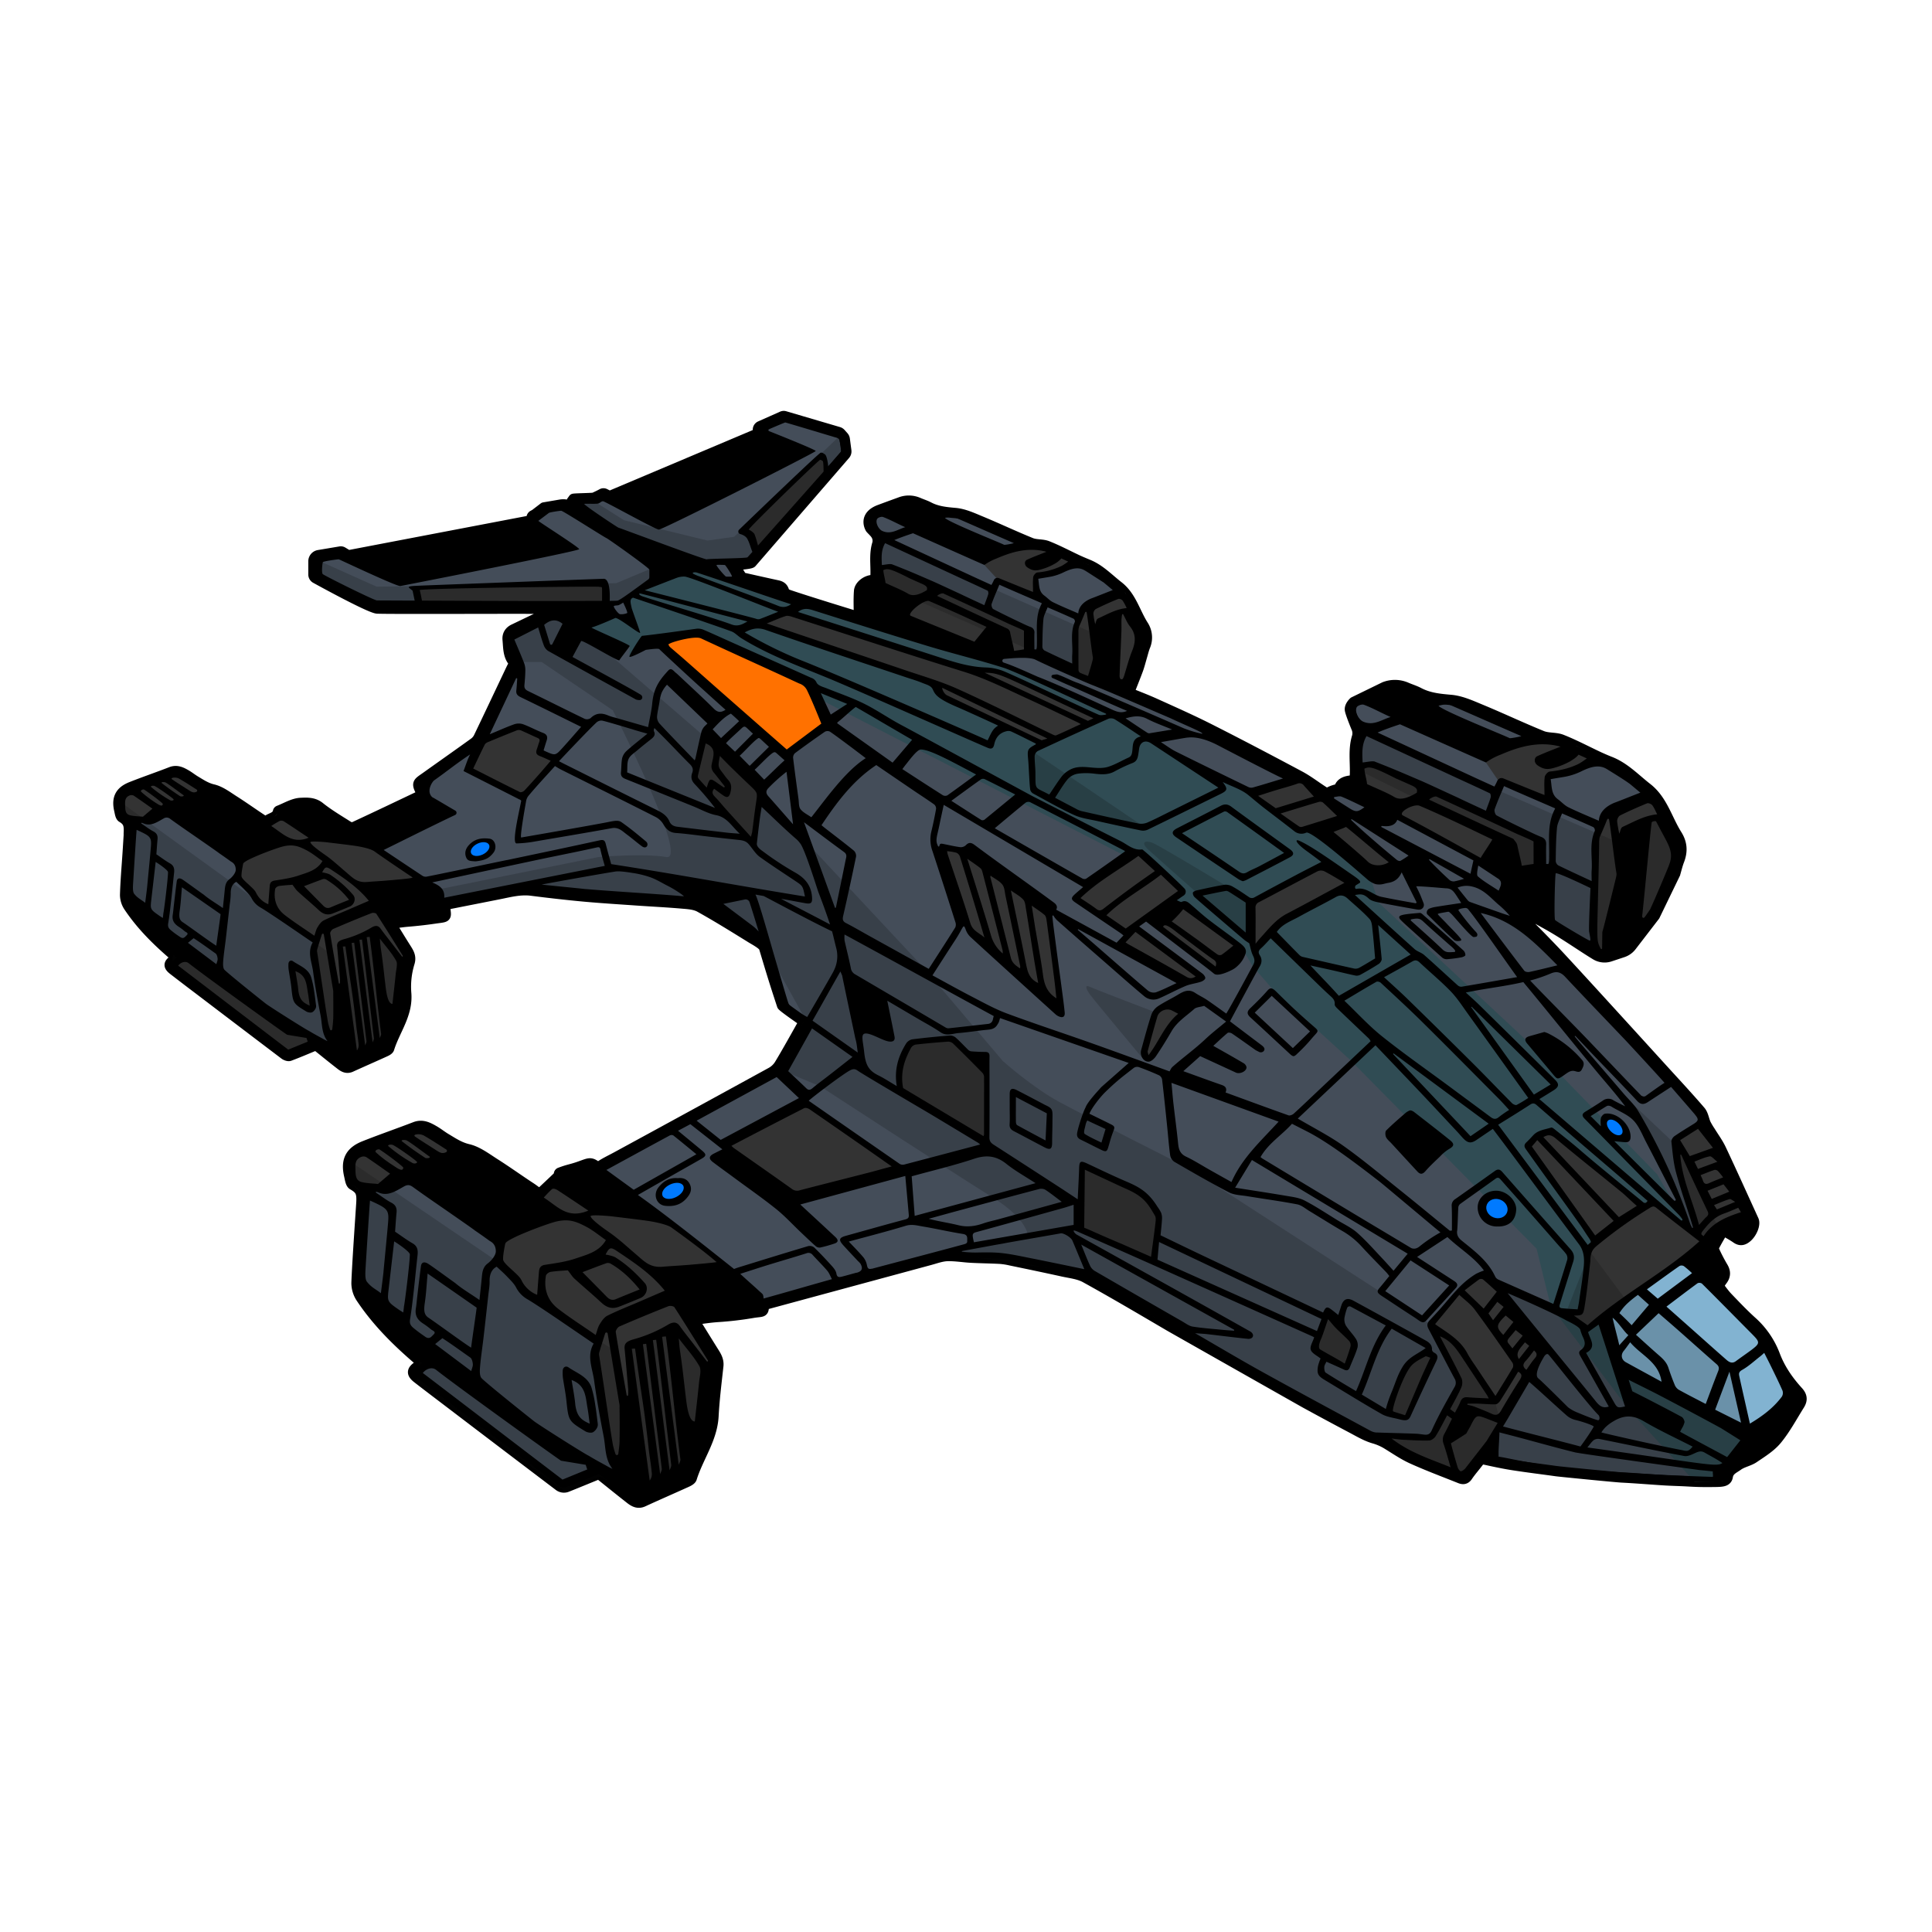 <svg xmlns="http://www.w3.org/2000/svg" viewBox="0 0 1500 1500">
    <title>Alliance Crusader</title>
    <g id="Alliance_Crusader" data-name="Alliance Crusader">
        <g id="Colour">
            <path d="M1396,1080.3c-7.6-8.34-13.91-17.46-17.94-28.11a66.38,66.38,0,0,0-18-26.2c-6.47-5.85-12.5-12.21-18.55-18.51-2.67-2.78-4.88-6-7.25-9,1.12-1.73,1.92-3.16,2.91-4.45,2.58-3.39,2.66-6.67.4-10.37a133.76,133.76,0,0,1-6.3-12.05c-.52-1.09-.91-2.78-.43-3.73,2.14-4.24,4.62-8.31,7.08-12.62,3.56,2.13,7,3.93,10.13,6.12s5.53,1.54,8.14-.59c4-3.26,6.83-10.16,5.34-13.41-8.39-18.37-16.68-36.79-25.29-55.06-2.33-4.93-5.65-9.4-8.51-14.08a55.06,55.06,0,0,1-3.36-5.66c-1.48-3.28-1.91-7.34-4.13-9.92-9.67-11.27-19.82-22.13-29.81-33.12q-16.31-17.94-32.65-35.86c-15.51-17-31-34-46.61-50.85-9.06-9.72-18.41-19.18-27.81-28.56-4.21-4.2-8.7-8.12-13.09-12.14a.5.5,0,0,1,.57-.8c7.39,4,17.8,9.4,31,16.79s26.39,16.81,37.08,23.27a13.31,13.31,0,0,0,11.08,1.23l10-3.32a14,14,0,0,0,6.66-4.74l18.12-23.55,15.86-32.74,0-.09c1-3.46,1.82-6.9,3.11-10.25,2.68-7,2.27-13.38-1.81-19.85-7.65-12.13-11.1-26.88-23.15-36.27-9.35-7.29-17.57-16.17-29-20.56-2.59-1-6.74-2.82-9.24-4-9.33-4.39-18.47-9.23-28-13-4.75-1.89-10.62-1-15.35-2.94-15.79-6.41-31.2-13.72-46.93-20.24-7.73-3.2-15.72-6.94-23.83-7.65-8.71-.76-17-1.54-24.79-5.64-3.06-1.61-6.43-2.63-9.61-4a22.37,22.37,0,0,0-17.17-.38L1051.07,545s-3.59,3.21-2.94,6.42,4.76,13.15,4.76,13.15a10.74,10.74,0,0,1,.79,7.33c-3.07,9.69-1.37,19.56-1.69,29.33-.09,2.89-.73,4.49-3.79,4.87-4.79.6-7.77,2.5-8.62,6.48a22.72,22.72,0,0,0-8.56,3c-.67.4-2.32-.37-3.27-1-6.26-4-12.19-8.64-18.72-12.13-23.23-12.41-46.54-24.66-70-36.54-13.85-7-28.07-13.29-42.21-19.7-6.87-3.12-13.95-5.78-20.26-8.37,2.45-6.24,4.79-12,6.93-17.76,1.16-3.16,2-6.45,2.93-9.68.86-2.86,1.54-5.8,2.61-8.59a17.28,17.28,0,0,0-1.51-16.49c-6.35-10.08-9.22-22.34-19.23-30.14-7.58-5.9-14.26-13.07-23.35-16.81-2.25-.92-5.94-2.46-8.15-3.49-7.84-3.68-15.51-7.75-23.53-10.94-4-1.57-8.83-.85-12.76-2.45-13.12-5.32-25.93-11.4-39-16.81-6.42-2.66-13.06-5.77-19.81-6.36-7.24-.63-14.1-1.28-20.59-4.69-2.55-1.34-5.35-2.19-8-3.34A18.58,18.58,0,0,0,698.8,390c-5.16,1.86-10.62,3.86-15.83,5.8-13.3,4.95-7.15,14.51-7.15,14.51,1.58,1.8,3.63,3.47,4.71,5.62a8.9,8.9,0,0,1,.66,6.09c-2.55,8.05-1.14,16.26-1.4,24.38-.08,2.4-.61,3.73-3.15,4-4.47.56-9.34,4.31-9.65,8.51-.51,6.86-.14,13-.14,20.13-5.15-1.59-42.23-12.94-54.86-17.32-1.27-.43-2.91-1.54-3.21-2.65-.77-2.86-2.41-4-5.18-4.6-10-2.14-27.59-6.14-27.59-6.14l-5.78-9.62s12.34-.64,13.35-1.86L656.13,353a3.83,3.83,0,0,0,.93-3l-1.19-9a3.76,3.76,0,0,0-.94-2.06l-2.14-2.4A3.74,3.74,0,0,0,651,335.4l-41.65-12.26a3,3,0,0,0-2.1.14l-17,7.56a3,3,0,0,0-1.81,2.64l-.13,3.12L474.33,384.75a2.37,2.37,0,0,1-2-.07l-2.7-1.36a2.38,2.38,0,0,0-2.26.05c-1.65.94-6,3-6.32,3.07-1.29.34-14.55.5-15.78.83l-1.53,2.13a2.39,2.39,0,0,0-.45,1.44l0,3.16-4.67-2.33a14.93,14.93,0,0,0-3.46.12L422.28,394l-6.91,5.29-1.47.79a2.19,2.19,0,0,0-1.18,1.95v1.94l-141.28,27a2.7,2.7,0,0,1-2-.36l-3.4-2.06a2.73,2.73,0,0,0-1.83-.36L247.45,431a4.87,4.87,0,0,0-4.09,4.8V446a3.37,3.37,0,0,0,1.76,3c8.26,4.54,43,23.48,47.93,23.47,13.35.49,125.63-.19,138.67.29L399,488.46c-3.57,1.67-5.2,4.58-4.87,8.16.61,6.41.22,13.21,5.26,18.09-.95,1.77-1.78,3.16-2.47,4.61-8.39,17.67-16.73,35.37-25.2,53a11.65,11.65,0,0,1-3.52,4.29c-12.35,8.91-24.81,17.65-37.2,26.5-7,5-8,4.56-3.48,13.13.09.18,0,.44,0,.75a5.11,5.11,0,0,1-.85.6C309.45,625.78,292.26,634,275,642a5.31,5.31,0,0,1-4.35-.35c-7.63-4.85-15.5-9.46-22.53-15.1-4.67-3.74-10.1-3.35-14.63-3.16-5.77.25-11.4,3.8-17.08,6a.9.9,0,0,0-.52.53c-.77,4.54-5.24,4.83-8.11,6.89a4.19,4.19,0,0,1-3.78-.2c-7.47-4.87-14.71-10.1-22.24-14.88-5.26-3.35-10.56-7.46-16.41-8.83-5.33-1.25-9.3-4-13.63-6.58-2.48-1.48-4.75-3.33-7.25-4.78-3.59-2.08-7.18-3.9-11.64-2.18-10.27,4-20.7,7.54-30.93,11.6-8.74,3.47-11.41,9-9.27,18.11.46,2,.78,4.84,2.13,5.63,5,2.91,5.6,6.17,5.23,12.24,0,.48,0,1,0,1.51-.28,4.52-.55,9-.85,13.55-.72,10.91-1.69,21.8-2,32.72a16.52,16.52,0,0,0,2.7,9c10.19,15.33,23.28,28,37.52,40-.88.6-1.57,1.1-2.29,1.56-4.25,2.74-4.43,4.7-.54,7.71,6.47,5,13,10,19.53,14.92q33.36,25.39,66.78,50.72c1.06.81,3,1.54,4,1.14,6.77-2.54,13.42-5.4,20.55-8.33,6.38,5.11,12.71,10.29,19.17,15.29,2.28,1.77,4.74,3.12,7.95,1.64,8.77-4,17.64-7.86,26.42-11.86,1.22-.55,2.88-1.39,3.21-2.45,4.42-14.26,14.54-26.45,13.23-42.84a63.13,63.13,0,0,1,2.57-23.7c1.42-4.56-.4-7.59-2.41-10.78-4-6.31-7.87-12.67-12.13-19.55,5.17-.7,9-1.31,13.3-1.67,6.82-.57,13.62-1.32,20.39-2.31,9.45-1.38,9.54-.42,8.65-7.13a28.51,28.51,0,0,1,0-3.6c14.23-2.81,28-5.51,41.82-8.26,8.28-1.66,16.45-3.84,25.09-2.73,13.53,1.72,27.08,3.28,40.65,4.53,13.87,1.27,27.78,2.11,41.68,3.09,11.65.81,23.32,1.37,34.95,2.39,4.55.39,9.58.7,13.4,2.83,13.6,7.56,26.83,15.81,40.06,24,2.19,1.35,9.08,5,9.82,7.43,6,20,7.84,26.12,14,44.83.39,1.19,17,12.59,17,12.59C619.5,801.59,610,818.66,605,826.77a17.39,17.39,0,0,1-6.13,5.77q-60,32.91-120.07,65.59c-4.86,2.66-10.08,5-14.47,8.31-5.95-4.53-6.08-3.71-14.39-.79-6.92,2.43-8.05,2.07-15.26,4.79a1.16,1.16,0,0,0-.65.69c-.21,1-.48,2-.48,2s-4.9,4.74-14.65,13.83c0,0-5.19-3.85-6.39-4.64-9.49-6.18-18.68-12.82-28.23-18.89-6.69-4.24-13.41-9.46-20.83-11.2-6.77-1.59-11.81-5.09-17.31-8.36-3.15-1.88-6-4.22-9.2-6.06-4.55-2.64-9.11-5-14.78-2.77-13,5-26.27,9.57-39.25,14.72-11.11,4.4-14.49,11.39-11.78,23,.59,2.52,1,6.15,2.71,7.14,6.37,3.7,7.35,6.1,6.64,15.54,0,.61-3.25,46.8-3.68,60.65a20.88,20.88,0,0,0,3.43,11.46c12.93,19.47,29.54,35.62,47.63,50.83-1.12.76-2,1.4-2.92,2-5.39,3.48-5.62,6-.68,9.78,8.22,6.37,16.51,12.64,24.79,18.94q42.34,32.24,84.76,64.39a6.43,6.43,0,0,0,6.66.86c4.07-1.58,24.56-10,24.56-10,8.1,6.48,16.13,13,24.33,19.41,2.89,2.24,6,4,10.1,2.08,11.13-5.13,22.38-10,33.54-15.06,1.54-.7,3.65-1.77,4.06-3.11,5.05-16.26,15.93-30.4,16.89-48.2.69-13,2.31-26,3.74-38.91.49-4.38-1.48-7.64-3.62-11-5-8-10-16.08-15.4-24.81,7.18-1,12.29-1.81,18.47-2.25a263,263,0,0,0,26.85-3.11c8.08-1.41,9.13.24,9-6.19q64.6-17.51,129.22-35c4.33-1.18,8.71-2.82,13.1-3,6.23-.2,12.48.92,18.73,1.25,7.43.39,14.87.46,22.29.85a53.43,53.43,0,0,1,8.13,1.25c13.57,2.82,27.13,5.63,40.66,8.62,5.94,1.31,12.4,1.94,17.57,4.8,22,12.12,43.64,24.93,65.32,37.63,1.68,1,103.34,58.57,105.52,59.77q17.85,9.78,35.84,19.29c5.52,2.92,11,6.21,16.91,8a41.78,41.78,0,0,1,9.88,4.13c6.64,4,13.1,8.57,20.15,11.76,12.2,5.52,24.78,10.2,37.22,15.18,2.25.9,4.18.92,5.87-1.57,2.6-3.85,5.73-7.36,8.54-11.08,1.39-1.83,2.91-2.3,5.22-1.79,7.16,1.57,14.34,3.12,21.58,4.24,11.24,1.75,22.54,3.11,33.81,4.7,2.18.31,45.43,4.61,50.76,4.88,11,.56,22,1.49,33,2.18,6,.37,12.09.47,18.12.82,7.14.41,11.67.54,21.41.4,5.8-.08,9-.4,9.61-4.25.77-4.77,4.87-6.24,7.82-8.4,3.65-2.68,8.68-3.43,12.45-6,6.32-4.28,13.15-8.48,17.89-14.26,6.72-8.19,11.79-17.75,17.46-26.79C1399.55,1086.88,1399.2,1083.8,1396,1080.3ZM245.31,811.44c-.32-.18-.16-.12,0,0Z"
                  fill="#444d59"/>
            <path d="M1396,1080.3c-7.6-8.34-13.91-17.46-17.94-28.11a66.38,66.38,0,0,0-18-26.2c-6.47-5.85-12.5-12.21-18.55-18.51-2.67-2.78-4.88-6-7.25-9,1.12-1.73,1.92-3.16,2.91-4.45,2.58-3.39,2.66-6.67.4-10.37a133.76,133.76,0,0,1-6.3-12.05c-.52-1.09-.91-2.78-.43-3.73,2.14-4.24,4.62-8.31,7.08-12.62,3.56,2.13,7,3.93,10.13,6.12s5.53,1.54,8.14-.59c4-3.26,6.83-10.16,5.34-13.41-8.39-18.37-16.68-36.79-25.29-55.06-2.33-4.93-5.65-9.4-8.51-14.08a55.06,55.06,0,0,1-3.36-5.66c-1.48-3.28-1.91-7.34-4.13-9.92-9.67-11.27-19.82-22.13-29.81-33.12q-16.31-17.94-32.65-35.86c-15.51-17-31-34-46.61-50.85-9.06-9.72-18.41-19.18-27.81-28.56-4.21-4.2-8.7-8.12-13.09-12.14a.5.5,0,0,1,.57-.8c7.39,4,17.8,9.4,31,16.79s26.39,16.81,37.08,23.27a13.31,13.31,0,0,0,11.08,1.23l10-3.32a14,14,0,0,0,6.66-4.74l18.12-23.55,15.86-32.74,0-.09c1-3.46,1.82-6.9,3.11-10.25,2.68-7,2.27-13.38-1.81-19.85-7.65-12.13-11.1-26.88-23.15-36.27-9.35-7.29-17.57-16.17-29-20.56-2.59-1-6.74-2.82-9.24-4-9.33-4.39-18.47-9.23-28-13-4.75-1.89-10.62-1-15.35-2.94-15.79-6.41-31.2-13.72-46.93-20.24-7.73-3.2-15.72-6.94-23.83-7.65-8.71-.76-17-1.54-24.79-5.64-3.06-1.61-6.43-2.63-9.61-4a22.37,22.37,0,0,0-17.17-.38L1051.07,545s-3.59,3.21-2.94,6.42,4.76,13.15,4.76,13.15a10.74,10.74,0,0,1,.79,7.33c-3.07,9.69-1.37,19.56-1.69,29.33-.09,2.89-.73,4.49-3.79,4.87-4.79.6-7.77,2.5-8.62,6.48a22.72,22.72,0,0,0-8.56,3c-.67.4-2.32-.37-3.27-1-6.26-4-12.19-8.64-18.72-12.13-23.23-12.41-46.54-24.66-70-36.54-13.85-7-28.07-13.29-42.21-19.7-6.87-3.12-13.95-5.78-20.26-8.37,2.45-6.24,4.79-12,6.93-17.76,1.16-3.16,2-6.45,2.93-9.68.86-2.86,1.54-5.8,2.61-8.59a17.28,17.28,0,0,0-1.51-16.49c-6.35-10.08-9.22-22.34-19.23-30.14-7.58-5.9-14.26-13.07-23.35-16.81-2.25-.92-5.94-2.46-8.15-3.49-7.84-3.68-15.51-7.75-23.53-10.94-4-1.57-8.83-.85-12.76-2.45-13.12-5.32-25.93-11.4-39-16.81-6.42-2.66-13.06-5.77-19.81-6.36-7.24-.63-14.1-1.28-20.59-4.69-2.55-1.34-5.35-2.19-8-3.34A18.58,18.58,0,0,0,698.8,390c-5.16,1.86-10.62,3.86-15.83,5.8-13.3,4.95-7.15,14.51-7.15,14.51,1.58,1.8,3.63,3.47,4.71,5.62a8.9,8.9,0,0,1,.66,6.09c-2.55,8.05-1.14,16.26-1.4,24.38-.08,2.4-.61,3.73-3.15,4-4.47.56-9.34,4.31-9.65,8.51-.51,6.86-.14,13-.14,20.13-5.15-1.59-42.23-12.94-54.86-17.32-1.27-.43-2.91-1.54-3.21-2.65-.77-2.86-2.41-4-5.18-4.6-10-2.14-27.59-6.14-27.59-6.14l-5.78-9.62s12.34-.64,13.35-1.86L656.13,353a3.83,3.83,0,0,0,.93-3l-1.19-9a3.76,3.76,0,0,0-.94-2.06l-2.14-2.4A3.74,3.74,0,0,0,651,335.4l-41.65-12.26a3,3,0,0,0-2.1.14l-17,7.56a3,3,0,0,0-1.81,2.64l-.13,3.12L474.33,384.75a2.37,2.37,0,0,1-2-.07l-2.7-1.36a2.38,2.38,0,0,0-2.26.05c-1.65.94-6,3-6.32,3.07-1.29.34-14.55.5-15.78.83l-1.53,2.13a2.39,2.39,0,0,0-.45,1.44l0,3.16-4.67-2.33a14.93,14.93,0,0,0-3.46.12L422.28,394l-6.91,5.29-1.47.79a2.19,2.19,0,0,0-1.18,1.95v1.94l-141.28,27a2.7,2.7,0,0,1-2-.36l-3.4-2.06a2.73,2.73,0,0,0-1.83-.36L247.45,431a4.87,4.87,0,0,0-4.09,4.8V446a3.37,3.37,0,0,0,1.76,3c8.26,4.54,43,23.48,47.93,23.47,13.35.49,125.63-.19,138.67.29L399,488.46c-3.57,1.67-5.2,4.58-4.87,8.16.61,6.41.22,13.21,5.26,18.09-.95,1.77-1.78,3.16-2.47,4.61-8.39,17.67-16.73,35.37-25.2,53a11.65,11.65,0,0,1-3.52,4.29c-12.35,8.91-24.81,17.65-37.2,26.5-7,5-8,4.56-3.48,13.13.09.18,0,.44,0,.75a5.11,5.11,0,0,1-.85.6C309.45,625.78,292.26,634,275,642a5.31,5.31,0,0,1-4.35-.35c-7.63-4.85-15.5-9.46-22.53-15.1-4.67-3.74-10.1-3.35-14.63-3.16-5.77.25-11.4,3.8-17.08,6a.9.9,0,0,0-.52.53c-.77,4.54-5.24,4.83-8.11,6.89a4.19,4.19,0,0,1-3.78-.2c-7.47-4.87-14.71-10.1-22.24-14.88-5.26-3.35-10.56-7.46-16.41-8.83-5.33-1.25-9.3-4-13.63-6.58-2.48-1.48-4.75-3.33-7.25-4.78-3.59-2.08-7.18-3.9-11.64-2.18-10.27,4-20.7,7.54-30.93,11.6-8.74,3.47-11.41,9-9.27,18.11.46,2,.78,4.84,2.13,5.63,5,2.91,5.6,6.17,5.23,12.24,0,.48,0,1,0,1.51-.28,4.52-.55,9-.85,13.55-.72,10.91-1.69,21.8-2,32.72a16.52,16.52,0,0,0,2.7,9c10.19,15.33,23.28,28,37.52,40-.88.6-1.57,1.1-2.29,1.56-4.25,2.74-4.43,4.7-.54,7.71,6.47,5,13,10,19.53,14.92q33.36,25.39,66.78,50.72c1.06.81,3,1.54,4,1.14,6.77-2.54,13.42-5.4,20.55-8.33,6.38,5.11,12.71,10.29,19.17,15.29,2.28,1.77,4.74,3.12,7.95,1.64,8.77-4,17.64-7.86,26.42-11.86,1.22-.55,2.88-1.39,3.21-2.45,4.42-14.26,14.54-26.45,13.23-42.84a63.13,63.13,0,0,1,2.57-23.7c1.42-4.56-.4-7.59-2.41-10.78-4-6.31-7.87-12.67-12.13-19.55,5.17-.7,9-1.31,13.3-1.67,6.82-.57,13.62-1.32,20.39-2.31,9.45-1.38,9.54-.42,8.65-7.13a28.51,28.51,0,0,1,0-3.6c14.23-2.81,28-5.51,41.82-8.26,8.28-1.66,16.45-3.84,25.09-2.73,13.53,1.72,27.08,3.28,40.65,4.53,13.87,1.27,27.78,2.11,41.68,3.09,11.65.81,23.32,1.37,34.95,2.39,4.55.39,9.58.7,13.4,2.83,13.6,7.56,26.83,15.81,40.06,24,2.19,1.35,9.08,5,9.82,7.43,6,20,7.84,26.12,14,44.83.39,1.19,17,12.59,17,12.59C619.5,801.59,610,818.66,605,826.77a17.39,17.39,0,0,1-6.13,5.77q-60,32.91-120.07,65.59c-4.86,2.66-10.08,5-14.47,8.31-5.95-4.53-6.08-3.71-14.39-.79-6.92,2.43-8.05,2.07-15.26,4.79a1.16,1.16,0,0,0-.65.69c-.21,1-.48,2-.48,2s-4.9,4.74-14.65,13.83c0,0-5.19-3.85-6.39-4.64-9.49-6.18-18.68-12.82-28.23-18.89-6.69-4.24-13.41-9.46-20.83-11.2-6.77-1.59-11.81-5.09-17.31-8.36-3.15-1.88-6-4.22-9.2-6.06-4.55-2.64-9.11-5-14.78-2.77-13,5-26.27,9.57-39.25,14.72-11.11,4.4-14.49,11.39-11.78,23,.59,2.52,1,6.15,2.71,7.14,6.37,3.7,7.35,6.1,6.64,15.54,0,.61-3.25,46.8-3.68,60.65a20.88,20.88,0,0,0,3.43,11.46c12.93,19.47,29.54,35.62,47.63,50.83-1.12.76-2,1.4-2.92,2-5.39,3.48-5.62,6-.68,9.78,8.22,6.37,16.51,12.64,24.79,18.94q42.34,32.24,84.76,64.39a6.43,6.43,0,0,0,6.66.86c4.07-1.58,24.56-10,24.56-10,8.1,6.48,16.13,13,24.33,19.41,2.89,2.24,6,4,10.1,2.08,11.13-5.13,22.38-10,33.54-15.06,1.54-.7,3.65-1.77,4.06-3.11,5.05-16.26,15.93-30.4,16.89-48.2.69-13,2.31-26,3.74-38.91.49-4.38-1.48-7.64-3.62-11-5-8-10-16.08-15.4-24.81,7.18-1,12.29-1.81,18.47-2.25a263,263,0,0,0,26.85-3.11c8.08-1.41,9.13.24,9-6.19q64.6-17.51,129.22-35c4.33-1.18,8.71-2.82,13.1-3,6.23-.2,12.48.92,18.73,1.25,7.43.39,14.87.46,22.29.85a53.43,53.43,0,0,1,8.13,1.25c13.57,2.82,27.13,5.63,40.66,8.62,5.94,1.31,12.4,1.94,17.57,4.8,22,12.12,43.64,24.93,65.32,37.63,1.68,1,103.34,58.57,105.52,59.77q17.85,9.78,35.84,19.29c5.52,2.92,11,6.21,16.91,8a41.78,41.78,0,0,1,9.88,4.13c6.64,4,13.1,8.57,20.15,11.76,12.2,5.52,24.78,10.2,37.22,15.18,2.25.9,4.18.92,5.87-1.57,2.6-3.85,5.73-7.36,8.54-11.08,1.39-1.83,2.91-2.3,5.22-1.79,7.16,1.57,14.34,3.12,21.58,4.24,11.24,1.75,22.54,3.11,33.81,4.7,2.18.31,45.43,4.61,50.76,4.88,11,.56,22,1.49,33,2.18,6,.37,12.09.47,18.12.82,7.14.41,11.67.54,21.41.4,5.8-.08,9-.4,9.61-4.25.77-4.77,4.87-6.24,7.82-8.4,3.65-2.68,8.68-3.43,12.45-6,6.32-4.28,13.15-8.48,17.89-14.26,6.72-8.19,11.79-17.75,17.46-26.79C1399.55,1086.88,1399.2,1083.8,1396,1080.3ZM245.31,811.44c-.32-.18-.16-.12,0,0Z"
                  fill="none" stroke="#000" stroke-linejoin="round" stroke-width="8"/>
        </g>
        <g id="Paint">
            <path d="M1354.37,1113.8,1264.49,1065l-18-41.93-16.63,8.47-14.26-12,14-3.52,5.77-47.82,49.48-36,23,21.2,2.15-1.13-23.41-40.59-97.3-100.09-119.1-111-6-18.83-48.76-38.18-6.09,1.84-34.53-28.23-15.89-9.11L910.5,584l-42.77-27.89L800.5,524.8,761,510.72,573.82,452.94l-33.18-11.68-40.5,14.23-13.23,11,2.65,9.77-4.45,2.8-17.67-2.16L453.6,488l35.29,13.71-.22,8.22,18.89-11.64,33.29-6.92L628,531.39l4.88,9.61L873.57,664.52l10.92-2.65,33.23,31-10.39,4,57.34,40L972.49,750l15.1,17.55,60.87,55.57L1193,969.46l11,44.77,60.34,79.71,51.25,56.44,21.75-.23s15.4-23.82,14.45-23.67S1354.37,1113.8,1354.37,1113.8Z"
                  fill="#304c54"/>
        </g>
        <g id="Grey">
            <path d="M625.78,856.17l-64.17,34.57,51.91,38.5s86.53-20.9,89.1-21.1S625.78,856.17,625.78,856.17ZM137,602.35S95.79,615,96.15,616s0,16.21,0,16.21c2.24,5.17,20,4.87,20,4.87L160.32,616ZM243.37,780.71,238.91,756l-11.86-4.59c0,.19,2.33,25.12,2.33,25.12l12.45,7.7ZM136.3,750.12l87.62,66.73,24.58-7.56L142,740.4ZM430.37,590.31l-11-4.7,1.18-13.51-18-8-30.88,12-7.7,22,42.9,18.7Zm-134.43,219,16.73-27.92,2.51-39.86-25-39.49.13-.07,34.06-19.54L248.5,631.5l-33.42.56-7.53,8.79L183,668.73l3.68,14.66,17.23,20,42.57,27-3.15,6.57,11,66.37,20.18,17.6Zm294.11-195L547.7,573l-8.25,30.34,46.45,51.43ZM471.33,468.33s-2.14-13.89-1.77-14.44-145.12,2.89-145.12,2.89.67,12.26.67,13.07S471.33,468.33,471.33,468.33ZM756,520.22,611.49,475l-21.44,10.06,136.77,46.49,5.32,9.43s76.14,37,77.12,37S853,557.7,853,557.7l-78-36.38ZM774.12,509l27.94-2.1s35.72,17.64,36,17.66c.55,0,33.92,14.22,33.92,13.54s13.67-41.57,13.67-41.57L873.9,460.63l-29-22.24-43.81-14.84-31.26,6.78-5.54,8.34L775,450.33l28.26,11.72,1.28-14.63,34.22-9.78,31.95,21.13-29.34,14.78-5.83,12,.08,32.42s-34.13-12.14-35-12.42c-.21-6-.91-16.25-.91-16.25s-99-51.13-109.74-49.66c-.65.09-6.89,2.26-6.89,2.26l-.31,14.12,21.69,23.83ZM745.31,660.88l-14.76-1.79,24.14,65L823,781.65l-8.7-73.78ZM909.71,699l8-6.05-33.23-31-48.42,36s38,26,40.91,27.63c-1.4,0-9.25,8.3-9.25,8.3l51,28.3,13.4-2.69s-7.49-7.46-8.51-7.55-43.55-32.22-43.55-32.22l9.53-6.17s53.84,41.69,54.6,40.82,19.1-17.74,18.37-18.1S909.71,699,909.71,699ZM1028,671.84l-56.65,29.33L973,733.44l1.14,1.6,21.47-19.18,54.39-30.2Zm-17.33-66.19L972.3,616.72l37,28.72,6.09-1.84,53,36.27,15.4-6.8ZM898.6,783.77l-10.81,33.45,5,4.58,23.46-35.75-9.71-4.4ZM839.47,905.4v48.38l56.93,24.78L898.88,945,886.69,926.3Zm190,117.7-8.61,25.61,23.46,14,5.87-12.52v-10.45l-17.42-18.42Zm62,77.4,22-46.6s-5.13-3.48-5.68-3.48-7.52,2.38-13.75,8.29-16,37.82-16,38.37Zm58.12-109.3-18.38,12.85-20.74,24.85,22.22,44-22.22,42.38h-35.9l6.77,5.71,47.5,22.71h8.31l22.81-28,35.25-61.79v-7.21l-34.65-47.85Zm204.75-45.84-28.61-68.19-7.7-1.83-15.75,9.79,3,27,11.86,42.18-3.48.55L1285.8,935l-12.1.87-68.2-57.22-10.26,2.81-8,9.86,48.88,68.48,1.28,6.81-4.4,4.75-5.5,44.7-2,3.52h-5.69s-2.93,2.64-2.2,2.82,12.31,9.2,12.31,9.2h3.83l12.8-8.47,7.36,25.61,4.23-.39,27.31-35-12.65-10.94,60.58-44.55ZM731.22,807.14l-23.39,1.56-10.34,21.4v16l67.34,40.48,1.59-54.79-26.77-24.65Zm-456,90.19c.47,1.28-2.75,19.68-2.75,19.68,2.88,6.66,25.71,6.28,25.71,6.28L355,896.16,328.5,877.58S274.75,896.06,275.22,897.33ZM587.11,427.89l54.45-60.67-.9-10.22-3-2.74L576,411.88l8.43,5.12Zm494,203.61,82.67,46.5,38-3.67,34,13.74s4,51.18,4.34,51.19c.72,0,13,2.55,20.77-4.85,31.8-30.41,39.78-69.41,39.78-69.41l-14.54-43.33-24.57-21.17-37.5-21.17-32.06-6.8L1160.34,583l-6.67,9,11,16.13,36.87,12,.44-17.77,35.72-11.44,23.06,10.22,18.33,17.29-31.55,13.82-9.27,20.06.45,34L1197.5,672l-.83-18.17s-120.91-62.26-134.84-60.35c-.85.12-5.06,3.06-5.06,3.06l.9,14.5ZM480.81,921.2l-50.65-.78-12.93,9.15-33.32,34.71,4.73,18.86,23.59,24,52.9,35.78-3.62,14.53,14.13,79.94,26,22.64,27.53-14.91,21.52-35.92.94-54.88-28.72-44,35.87-30.37Z"
                  fill="#333"/>
        </g>
        <g id="Detail">
            <polygon
                    points="627.95 527.42 540.85 491.33 513.73 497.01 614.18 586.89 618.1 580.17 640.66 562.75 627.95 527.42"
                    fill="#ff7100"/>
        </g>
        <g id="Canopy">
            <polygon
                    points="1360.79 1031.57 1310.55 975.8 1274.62 1001.04 1249.78 1019.55 1256.06 1047.71 1258.13 1060.52 1358.95 1112.1 1381.32 1092.59 1389.02 1077.82 1360.79 1031.57"
                    fill="#82b3d1"/>
        </g>
        <g id="Shadows" opacity="0.2">
            <path d="M309.29,782.36l1.91-35.51-18.05-24-28.4,9,1.46,30.53-2.46,9.34-7.36-31.35L92.05,621.59l2.27,9.91,6,5.62L97.12,697l37.72,41.56L133.22,752l90.7,66.5,21.2-9.16L271,822.79l26.93-11.46Zm855.4,320.3-4.54-16.2-25.23-39.31-9.77-9.63L925.08,908.14s-80.87-40.9-102.11-52.3-44.36-32.05-44.36-32.05l-61.4-72.39L591.51,616.84l-42.21-43L442.53,481.68l-12.16-3.52-33.18,16.91L402.57,514h18l55.18,37.45s59.7,117,41.66,113.95-52.8,0-52.8,0l-129,26.07,7,10,71.18-13L545.12,697,590.05,728l35,63L604.94,830.1l32,13.41S740,910.68,770,929.24s28.07,31.57,28.07,31.57l-67.55,11.52,112.66,16.55,47.57,30.67L1038,1102.66l88.49,42.3,8.44.31,28.07-34.83ZM801.1,505.31,848.89,529,853,493.35,682.76,418.1l-2.25,13.5,2.31,21.73Zm0,106.63,36.18,19.95,49.48,9L801.09,583ZM969.7,728.46c0-.58,1.69-29,1.69-29s-70-42.44-76.38-45-9.13-.18-4,4.71S969.7,729,969.7,728.46ZM846.13,772c3.26,4.51,41.66,50.47,41.66,50.47l8.83-36.69s-46.48-17.72-50.49-19.63S842.88,767.48,846.13,772Zm428.49,99,24.91,54.15,10.47,27.1,14.44,11.13,9.74-10-28-59.83-37.41-35.33Zm72.54,194-74.37-62.64L1257.28,1016l-6.13.08,10.49-7.82-27.12-36.54-18.87,47.8L1165,998.84l33.26,48.31-46.09,84.14,46.09,11.12,107.92,7.49,31.1.25L1359,1119Zm-857.53-20.2,2.86,41.84-5.13,11.87-9.65-49.66-58.62-36.49-33-33L273,902.48l.86,17.67,7.65,7.14-4.08,76.11,48,52.87-2.06,17.09,115.36,84.58,27-11.65,32.87,17.17,34.24-14.58,14.5-36.85,2.43-45.16-25-33.5ZM545.78,438.4l37.33-5.4,71.56-80.22-2.89-14.22L570,416.78l-20.7,2.89-64.86-15.78L464.17,391l-15.28.07,27.66,24.82ZM473.33,470l8.45-3.4L507.56,451V440.56l-29.12,12.22-186,2.71-44.22-19.82-1.33,12,40.22,20.87Zm696.34,184.85,25.86,58.33L1244,741.57l40.73-30.51,19.72-50.39L1289,636.52l-8-.82-17.33,21.54-205.32-89.08-2.25,13.49.21,17Z"
                  fill="#0c0c0c"/>
        </g>
        <g id="Outline">
            <path d="M811.27,857.81c-.11-.06-14.72-7.84-22-11.52-3.68-1.86-5.3-.86-5.34,3s0,7.84,0,11.76.19,7.85-.07,11.75c-.18,2.71.93,4.19,3.17,5.36,8,4.17,15.94,8.45,23.94,12.62,4.41,2.3,5.87,1.39,5.9-3.53,0-5.94.25-10,.25-17.78C817.26,861.4,817.5,860.67,811.27,857.81Zm.48,27.64c-7.47-4-14.76-7.86-22-11.86-.62-.35-1-1.68-1-2.56-.08-6.2,0-12.4,0-19.29l24,12.65C812.45,871.22,812.11,878.09,811.75,885.45ZM913.29,650.13q24.18,16.36,48.44,32.59a20.55,20.55,0,0,0,3.2,1.46,19.11,19.11,0,0,0,2.4-.8c11.39-5.91,22.8-11.76,34.12-17.8,3.45-1.84,3.33-3.85,0-6.26-15.17-11-30.39-21.9-45.47-33-2.86-2.11-5.23-2.25-8.28-.65-11.2,5.88-22.5,11.58-33.75,17.37C909.6,645.28,909.35,647.46,913.29,650.13Zm36.92-20a3,3,0,0,1,2.57.33c14.61,10.43,29.17,20.93,44.2,31.75-6.79,3.64-13.14,7.1-19.54,10.46-3,1.57-6.22,2.79-9.14,4.5-2.43,1.42-4.13,1.11-6.45-.49-14.47-9.94-29.1-19.68-44.13-29.79C928.88,641.14,939.52,635.6,950.21,630.17Zm175.44,255c-9.19-7.44-18.57-14.64-27.9-21.9a7.4,7.4,0,0,0-1.82-.93,2.23,2.23,0,0,0-1.89.08,13,13,0,0,0-2.65,1.59c-5.13,4.48-10.32,8.91-15.13,13.71-.92.91-.81,3.69-.15,5.15.85,1.85,2.71,3.26,4.16,4.83,6.75,7.34,13.48,14.7,20.27,22,2.15,2.3,4,2.13,6.21-.45,3.53-4.06,7.53-7.73,11.43-11.46a33,33,0,0,1,6.34-5.34C1129,889.9,1129.54,888.28,1125.65,885.13Zm-599.4,29.59c-6.47-.58-11.24,2.37-15,7.13-4.48,5.68-1.59,13.6,5.21,14.35,6.28.69,11.94-.65,16.37-5.63,2.83-3.18,4.78-6.57,2.88-10.87C533.91,915.58,530.46,914.22,526.25,914.72Zm477.29-94.92a1.65,1.65,0,0,0,1.54,0,9,9,0,0,0,2.1-1.71,130.75,130.75,0,0,0,11-11.51c4.81-5.73,6.35-5.65,2.76-8.77-14.13-12.32-19.08-17.08-30.18-28-3.12-3.07-4.61-3.11-6.74-.69-4.22,4.79-8.72,9.3-13.34,13.7-2.71,2.59-2.62,4.52.05,7,10.52,9.63,20.93,19.38,31.41,29.07A7.46,7.46,0,0,0,1003.54,819.8Zm-16.17-46.64,29.75,27.65c-4.44,4.3-8.77,8.49-13.34,12.93l-29.6-27.52Zm214.2,29a21.52,21.52,0,0,0-2.57-.92c-3.8,1.07-7.62,2.16-11.45,3.23-3.65,1-4.25,2.92-1.85,5.76q10,11.82,19.91,23.68c3.66,4.4,3.66,4.4,9.3.41,2.62-1.86,4.86-3.58,8-2.67,2.07.6,3.85,1.2,5.14-1.2s2.47-4.89.39-7.32A84.65,84.65,0,0,0,1201.57,802.12Zm-38.4,150.08c8.69,0,13.47-4.79,14-12.77.46-7-7.08-15-15.59-15-7.76,0-14.32,5.61-14.32,12.9A14.79,14.79,0,0,0,1163.17,952.2Zm-74-241.92c-3.4.69-3.66,2-1.15,4.46,2.78,2.74,5.73,5.31,8.62,7.92,7.76,7,15.49,14.05,23.35,21a5.64,5.64,0,0,0,3.81,1,107.25,107.25,0,0,0,10.7-1.4c1.2-.22,3.15-1,3.22-1.73a5.08,5.08,0,0,0-1.6-3.71q-15.16-13.63-30.53-27c-1.14-1-2.13-2.09-3.29-2.09C1097.27,709.23,1093.14,709.47,1089.13,710.28Zm36.3,23.38c1.06.94,6.26,5,3.59,5.44-3.73.11-6.19.82-9.1-2-7.68-7.38-16.48-15.09-24.44-22.28a.64.64,0,0,1,.19-1.1c6.11-1.26,7.19-.26,9.82,2.18C1112.44,722.35,1118.33,727.4,1125.43,733.66ZM243.84,769.25a70.72,70.72,0,0,0-2.27-10.55c-2.25-6.76-8.95-8.84-14.12-12.42-1.58-1.1-3.51-.21-3.52,2.33a26.44,26.44,0,0,0,.11,3.78c.67,4.69,1.63,9.34,2.14,14,1.33,12.53,1.22,12.6,11.54,18.88,1.29.79,3.57,1.21,4.77.59a6.5,6.5,0,0,0,2.25-2.38,4.24,4.24,0,0,0,.64-2.86C244.83,776.32,244.43,772.77,243.84,769.25Zm-12.19,0c-.3-4.1-1.44-10-2.27-15.23,8.65,3.14,8.53,10.42,9.71,17,.57,3.17.9,6.38,1.37,9.75C235.28,778.51,232.64,776.29,231.65,769.24Zm148.4-118.1c-5.89-.75-11.36,0-15.85,4.82-2.68,2.85-3.58,6-2.44,9.25s3,3.28,7.49,3.52c7.36-.83,10.44-2.34,13.84-6.67C386.18,658.13,384.44,651.7,380.05,651.14Zm82.09,439.62a88.86,88.86,0,0,0-2.88-13.39c-2.85-8.59-11.36-11.23-17.92-15.78-2-1.38-4.46-.26-4.47,3a33.49,33.49,0,0,0,.13,4.81c.86,6,2.08,11.85,2.72,17.81,1.7,15.92,1.56,16,14.65,24,1.64,1,4.54,1.53,6.05.75a8.34,8.34,0,0,0,2.87-3,5.47,5.47,0,0,0,.81-3.63C463.39,1099.73,462.89,1095.23,462.14,1090.76Zm-15.47,0c-.38-5.2-1.82-12.67-2.88-19.33,11,4,10.82,13.22,12.32,21.52.72,4,1.15,8.09,1.74,12.37C451.28,1102.51,447.93,1099.69,446.67,1090.74ZM1396,1080.3c-7.6-8.34-13.91-17.46-17.94-28.11a66.38,66.38,0,0,0-18-26.2c-6.47-5.85-12.5-12.21-18.55-18.51-2.67-2.78-4.88-6-7.25-9,1.12-1.73,1.92-3.16,2.91-4.45,2.58-3.39,2.66-6.67.4-10.37a133.76,133.76,0,0,1-6.3-12.05c-.52-1.09-.91-2.78-.43-3.73,2.14-4.24,4.62-8.31,7.08-12.62,3.56,2.13,7,3.93,10.13,6.12s5.53,1.54,8.14-.59c4-3.26,6.83-10.16,5.34-13.41-8.39-18.37-16.68-36.79-25.29-55.06-2.33-4.93-5.65-9.4-8.51-14.08a55.06,55.06,0,0,1-3.36-5.66c-1.48-3.28-1.91-7.34-4.13-9.92-9.67-11.27-19.82-22.13-29.81-33.12q-16.31-17.94-32.65-35.86c-15.51-17-31-34-46.61-50.85-9.06-9.72-18.41-19.18-27.81-28.56-4.21-4.2-8.7-8.12-13.09-12.14a.5.5,0,0,1,.57-.8c7.39,4,17.8,9.4,31,16.79s26.39,16.81,37.08,23.27a13.31,13.31,0,0,0,11.08,1.23l10-3.32a14,14,0,0,0,6.66-4.74l18.12-23.55,15.86-32.74c1-3.46,1.85-7,3.14-10.34,2.68-7,2.27-13.38-1.81-19.85-7.65-12.13-11.1-26.88-23.15-36.27-9.35-7.29-17.57-16.17-29-20.56-2.59-1-6.74-2.82-9.24-4-9.33-4.39-18.47-9.23-28-13-4.75-1.89-10.62-1-15.35-2.94-15.79-6.41-31.2-13.72-46.93-20.24-7.73-3.2-15.72-6.94-23.83-7.65-8.71-.76-17-1.54-24.79-5.64-3.06-1.61-6.43-2.63-9.61-4a22.37,22.37,0,0,0-17.17-.38L1051.07,545s-3.59,3.21-2.94,6.42,4.76,13.15,4.76,13.15a10.74,10.74,0,0,1,.79,7.33c-3.07,9.69-1.37,19.56-1.69,29.33-.09,2.89-.73,4.49-3.79,4.87-4.94.61-8,2.6-8.72,6.84-2.54.71-5,1.41-8.46,2.6-.74.26-2.32-.37-3.27-1-6.26-4-12.19-8.64-18.72-12.13-23.23-12.41-46.54-24.66-70-36.54-13.85-7-28.07-13.29-42.21-19.7-6.87-3.12-13.95-5.78-20.26-8.37,2.45-6.24,4.79-12,6.93-17.76,1.16-3.16,2-6.45,2.93-9.68.86-2.86,1.54-5.8,2.61-8.59a17.28,17.28,0,0,0-1.51-16.49c-6.35-10.08-9.22-22.34-19.23-30.14-7.58-5.91-14.26-13.07-23.35-16.81-2.26-.93-5.94-2.46-8.15-3.49-7.83-3.68-15.51-7.75-23.53-10.94-4-1.57-8.83-.85-12.76-2.45-13.12-5.32-25.93-11.4-39-16.81-6.42-2.66-13.06-5.77-19.81-6.36-7.24-.63-14.1-1.28-20.59-4.69-2.55-1.34-5.35-2.19-8-3.34A18.58,18.58,0,0,0,698.8,390L679,399.67s-3,2.66-2.45,5.33,4,10.93,4,10.93a8.9,8.9,0,0,1,.66,6.09c-2.55,8.05-1.14,16.26-1.4,24.38-.08,2.4-.61,3.73-3.15,4-4.47.56-9.34,4.31-9.65,8.51-.51,6.86-.14,13-.14,20.13-5.15-1.59-42.23-12.94-54.86-17.32-1.27-.43-2.91-1.54-3.21-2.65-.77-2.86-2.41-4-5.18-4.6-9.7-2.07-29.7-6.61-29.7-6.61l-4.24-8.12a.71.71,0,0,1,.57-1l11.43-.9a2.85,2.85,0,0,0,1.92-1l73.5-83.58a3.87,3.87,0,0,0,.93-3l-1.19-9a3.84,3.84,0,0,0-.94-2l-2.14-2.41a3.89,3.89,0,0,0-1.79-1.13l-41.66-12.26a3,3,0,0,0-2.09.13l-17,7.56a3,3,0,0,0-1.81,2.65l-.14,3.12L473.91,385.41a2.39,2.39,0,0,1-2-.07L469.2,384a2.36,2.36,0,0,0-2.25,0c-1.66.94-4.61,2.61-4.95,2.7-1.29.33-14.55.5-15.79.83l-1.53,2.13a2.46,2.46,0,0,0-.45,1.44l.09,5.37-7.06-4.22a1.63,1.63,0,0,0-1.1-.21l-12.94,2.17-6.9,5.3-1.48.78a2.23,2.23,0,0,0-1.17,2v1.94L270.06,431.73a2.78,2.78,0,0,1-2-.35l-3.39-2.07a2.73,2.73,0,0,0-1.83-.36l-14.46,2.33a4.87,4.87,0,0,0-4.09,4.8v10.23a3.42,3.42,0,0,0,1.77,3c8.28,4.54,43,23.46,47.93,23.46,13.35.49,125.63-.19,138.67.29,1.14,0-11.48,8.09-12.84,8.62-11.5,4.43-19.28,8-22.34,9.45-3.57,1.67-3.71,1.91-3.38,5.49.61,6.41.22,13.21,5.26,18.09-.95,1.77-1.78,3.16-2.47,4.61-8.39,17.67-16.73,35.37-25.2,53a11.65,11.65,0,0,1-3.52,4.29c-12.35,8.91-24.81,17.65-37.2,26.5-7,5-8,4.56-3.48,13.13.09.18,0,.44,0,.75a5.11,5.11,0,0,1-.85.6C309.45,625.78,292.26,634,275,642a5.31,5.31,0,0,1-4.35-.35c-7.63-4.85-15.5-9.46-22.53-15.1-4.67-3.74-10.1-3.35-14.63-3.16-5.77.25-11.4,3.8-17.08,6a.9.9,0,0,0-.52.53c-.77,4.54-5.24,4.83-8.11,6.89a4.19,4.19,0,0,1-3.78-.2c-7.47-4.87-14.71-10.1-22.24-14.88-5.26-3.35-10.56-7.46-16.41-8.83-5.33-1.25-9.3-4-13.63-6.58-2.48-1.48-4.75-3.33-7.25-4.78-3.59-2.08-7.18-3.9-11.64-2.18-10.27,4-20.7,7.54-30.93,11.6-8.74,3.47-11.41,9-9.27,18.11.46,2,.78,4.84,2.13,5.63,5,2.91,5.79,4.8,5.23,12.24,0,.48-2.56,36.86-2.9,47.78a16.52,16.52,0,0,0,2.7,9c10.19,15.33,23.28,28,37.52,40-.88.6-1.57,1.1-2.29,1.56-4.25,2.74-4.43,4.7-.54,7.71,6.47,5,13,10,19.53,14.92q33.36,25.39,66.78,50.72c1.06.81,3,1.54,4,1.14,6.77-2.54,13.42-5.4,20.55-8.33,6.38,5.11,12.71,10.29,19.17,15.29,2.28,1.77,4.74,3.12,7.95,1.64,8.77-4,17.64-7.86,26.42-11.86,1.22-.55,2.88-1.39,3.21-2.45,4.42-14.26,14.54-26.45,13.23-42.84a63.33,63.33,0,0,1,2.57-23.7c1.42-4.56-.4-7.59-2.41-10.78-4-6.31-7.87-12.67-12.13-19.55,5.17-.7,9-1.31,13.3-1.67,6.81-.57,13.61-1.31,20.37-2.3,9.47-1.39,9.56-.42,8.67-7.14a28.51,28.51,0,0,1,0-3.6c14.23-2.81,28-5.51,41.82-8.26,8.28-1.66,16.45-3.84,25.09-2.73,13.53,1.72,27.08,3.28,40.65,4.53,13.87,1.27,27.78,2.11,41.68,3.09,11.65.81,23.32,1.37,34.95,2.39,4.55.39,9.58.7,13.4,2.83,13.6,7.56,26.83,15.81,40.07,24,2.18,1.35,7.68,4.76,9.53,6.93,5.81,19,13.14,43.49,14.23,45.33a20.49,20.49,0,0,0,9.29,8.38c2.58,1.2,5,2.71,7.73,4.21-5.7,10.24-15,26.81-19.15,33.52a17.39,17.39,0,0,1-6.13,5.77q-60,32.91-120.07,65.59c-4.86,2.66-10.08,5-14.47,8.31-5.95-4.53-6.08-3.71-14.39-.79-6.92,2.43-8.05,2.07-15.26,4.79a1.16,1.16,0,0,0-.65.69c-.21,1-.48,2-.48,2s-4.9,4.74-14.65,13.83c0,0-5.19-3.85-6.39-4.64-9.49-6.18-18.68-12.82-28.23-18.89-6.69-4.24-13.41-9.46-20.83-11.2-6.77-1.59-11.81-5.09-17.31-8.36-3.15-1.88-6-4.22-9.2-6.06-4.55-2.64-9.11-5-14.78-2.77-13,5-26.27,9.57-39.25,14.72-11.11,4.4-14.49,11.39-11.78,23,.59,2.52,1,6.15,2.71,7.14,6.37,3.7,7.35,6.1,6.64,15.54,0,.61-3.25,46.8-3.68,60.65a20.88,20.88,0,0,0,3.43,11.46c12.93,19.47,29.54,35.62,47.63,50.83-1.12.76-2,1.4-2.92,2-5.39,3.48-5.62,6-.68,9.78,8.22,6.37,16.51,12.64,24.79,18.94q42.34,32.24,84.76,64.39c1.36,1,3.77,1.94,5.14,1.43,8.59-3.21,17-6.84,26.08-10.56,8.1,6.48,16.13,13,24.33,19.41,2.89,2.24,6,4,10.1,2.08,11.13-5.13,22.38-10,33.54-15.06,1.54-.7,3.65-1.77,4.06-3.11,5.05-16.26,15.93-30.4,16.89-48.2.69-13,2.31-26,3.74-38.91.49-4.38-1.48-7.64-3.62-11-5-8-10-16.08-15.4-24.81,7.18-1,12.29-1.81,18.47-2.25a263,263,0,0,0,26.85-3.11c8.08-1.41,9.13.24,9-6.19q64.6-17.51,129.22-35c4.33-1.18,8.71-2.82,13.1-3,6.23-.2,12.48.92,18.73,1.25,7.43.39,14.87.46,22.29.85a53.43,53.43,0,0,1,8.13,1.25c13.57,2.82,27.13,5.63,40.66,8.62,5.94,1.31,12.4,1.94,17.57,4.8,22,12.12,43.64,24.93,65.32,37.63,1.68,1,103.34,58.57,105.52,59.77q17.85,9.78,35.84,19.29c5.52,2.92,11,6.21,16.91,8a41.78,41.78,0,0,1,9.88,4.13c6.64,4,13.1,8.57,20.15,11.76,12.2,5.52,24.78,10.2,37.22,15.18,2.25.9,4.18.92,5.87-1.57,2.6-3.85,5.73-7.36,8.54-11.08,1.39-1.83,2.91-2.3,5.22-1.79,7.16,1.57,14.34,3.12,21.58,4.24,11.24,1.75,22.54,3.11,33.81,4.7,2.18.31,45.43,4.61,50.76,4.88,11,.56,22,1.49,33,2.18,6,.37,12.09.47,18.12.82,7.14.41,13.39.54,21.41.4,5.8-.1,9-.4,9.61-4.25.77-4.77,4.87-6.24,7.82-8.4,3.65-2.68,8.68-3.43,12.45-6,6.32-4.28,13.15-8.48,17.89-14.26,6.72-8.19,11.79-17.75,17.46-26.79C1399.55,1086.88,1399.2,1083.8,1396,1080.3Zm-35.34-44.15c5.84,5.9,5.85,6.85-.75,11.86-4,3-8.16,5.8-12.17,8.79-2.85,2.13-5.22.79-7.29-1-9.31-8.14-18.5-16.4-27.75-24.61l-18.87-16.74c8.28-6.26,16.17-12.31,24.19-18.17a3.53,3.53,0,0,1,3.38.32C1334.57,1009.7,1347.61,1023,1360.68,1036.15Zm-226,33.81c-5.3-10.92-11.07-21.62-16.69-32.44,9.4,3.58,14,11.61,19.07,19.23l17.44,26.37c.4.61.68,1.3,1.35,2.6-5.78-.3-11.08-.43-16.36-.89-3-.26-4.61.84-5.68,3.6s-2.64,5.33-4.18,8.37l-3.71-2.74c3-5.66,6.13-11.09,8.63-16.8A9.81,9.81,0,0,0,1134.72,1070Zm-7.46-114.58-1.55.15c-13-10.6-25.9-21.29-39-31.77-14.36-11.5-28.48-23.34-43.46-34-11.11-7.9-23.41-14.11-35.6-21.31l60.31-56.9c11.71,12.28,23.43,24.5,35.07,36.79,9.56,10.1,19,20.28,28.54,30.44,1.64,1.75,3.15,3.62,4.82,5.33,3.41,3.49,5.95,3.69,9.94,1,4.15-2.83,8.32-5.64,12.78-8.66,4.88,6.5,9.72,12.88,14.51,19.31,17.43,23.43,34.77,46.93,52.33,70.26,4.28,5.68,4.27,12,3.63,18.33-.88,8.81-2.33,17.56-3.58,26.33-.26,1.84-.66,3.66-1.08,5.89-4.13-.28-8.24-.45-12.32-.89-2.59-.28-1.72-2.29-1.28-3.71,3-9.77,6.1-19.52,9.17-29.28.26-.83.54-1.71.8-2.48,1.51-4.44.78-7.29-2-10.4q-26.49-29.92-52.87-59.92c-1.94-2.22-3.55-2.34-5.76-.76q-15.36,11-30.78,21.85a5.71,5.71,0,0,0-2.73,5.35C1127.38,942.66,1127.26,949,1127.26,955.38ZM965.8,825.62C958,821,950.16,816.6,942,812c3.83-3.52,7.37-6.93,11.13-10.05.61-.51,2.52-.12,3.4.48,6.13,4.18,12.15,8.51,18.21,12.8.41.29,2.28,1.19,2.67,1.4a3.1,3.1,0,0,0,3.6-.43c1.75-1.92,0-3.58-1.74-4.87-8-6-16.08-12.13-24.31-18.35,4.53-8.55,21.49-40.07,23-42.52,1.86-3,2-5.91.13-8.84-1.3-2-1.09-3.51.79-5.19,2.62-2.35,4.94-5,7.69-7.92,13.11,12.74,25.78,25.08,38.48,37.41q3.66,3.55,7.46,7c2.07,1.87,4.07,3.52,3.75,6.89-.11,1.18,1.58,2.71,2.71,3.8,7.92,7.63,15.92,15.17,23.86,22.77a10.71,10.71,0,0,1,1.31,2l-38.67,36.52c-7,6.59-13.91,13.25-21,19.73-1,.91-3,1.71-4.09,1.32-16.24-5.76-32.4-11.73-48.85-17.75,1.38-3.46-.32-5-3.43-6-9.68-3.35-19.29-6.91-29.37-10.55l13.08-11.67c9.36,4.31,18.57,8.53,27.76,12.79,2.79,1.29,7.69-.67,8.19-3.65C968,828,966.82,826.23,965.8,825.62Zm139.48-124.3c-.77-2-1.55-4-2.37-6-.88-2.17-2-4.25-3.38-7.21,6,0,22.11,1.55,22.74,1.55,5.4,0,6.69,2.94,10.51,8.74.47.71.94,1.45,1.7,2.67-7.12,1.08-14,2.05-20.89,3.22a22.88,22.88,0,0,0-3.49,1,3.43,3.43,0,0,0-2.32,3.9,1.45,1.45,0,0,0,.34.69c6.82,6.76,13.7,13.47,20.8,19.94,1,.9,3.1,1,4.94.57,1.41-.45.22-1.66-.65-2.7-2.62-3.15-7.34-7.71-10.13-10.72s-7-6.92-6.78-7.38,6.14-1.35,6.87-1.51c2.15-.47,1.8,0,3.36,1.22s15.51,18.34,17.65,18.22c2.66-.15,2.66-.56,2.83-1.75s-1.42-2.47-2.89-4.17A185.4,185.4,0,0,1,1132.48,707c-.93-1.29,3.44-1.88,4.44-2,1.93-.28,2.71.45,3.58,1.77,5.83,6.84,29.77,41.36,37.39,51.85-14.64,2.56-28.9,5.08-43.19,7.48a4.1,4.1,0,0,1-2.91-1.06c-8.72-7.85-17.3-15.86-26.11-23.62-2.14-1.89-5.29-2.64-7.41-4.54-15.39-13.79-30.64-27.75-46.31-42,4.39-.65,6.41-1.25,10.84,2.85,1.71,1.58,4.79,2.34,7.39,2.86,10,2,20,3.83,30,5.55a8.39,8.39,0,0,0,1.82.09A3.64,3.64,0,0,0,1105.28,701.32ZM1066,652c-5.74-4.95-11.42-10-16.87-15.29a.39.39,0,0,1,.48-.61l44,28.18a67.91,67.91,0,0,1-6.32,4.08c-.65.33-2.08-.16-2.77-.73Q1075.12,659.94,1066,652Zm12.3,17.39c-4.73,3.12-12.46,3.49-16.45-.52-3.6-3.63-22.38-19.64-26.51-22.87,1.86-1,7.48-2.78,9.68-4C1051.06,646.59,1071.82,664.59,1078.25,669.42Zm71.3-3.31c-1.24-.55-37.08-20.83-60.34-32.94-4.35-2.27,8.3-9.48,13-7.5,21.83,9.27,46.94,21.69,56.38,26.11C1156.78,655.11,1151.92,662.11,1149.55,666.11Zm13.47,16c4.06,2.72,1.76,6.21.49,9.43-5.86-3.89-11.42-7-16.17-11.11-1.21-1-.1-5.87.33-8.41C1153.43,675.8,1158.26,678.91,1163,682.11Zm-95.48-90.73c-2-.8-6.87.41-9.67.62-.26-6.69-.89-13.75,3.05-20.48l72.72,33.71c7.75,3.55,15.4,7.06,23,10.69.63.3.94,2.31.64,3.3-1,3.29-2.29,6.48-3.68,10.27-7.26-3.38-14.65-6.75-22-10.28h0c-4.55-2.07-23.23-10.77-28.22-12.92C1091,601,1084.84,598.13,1067.54,591.38Zm16.67,13.24c.48.2,12.38,5.49,12.81,5.71,4,2.34,3,3.33,3,5.1-4.72,2.85-12.1,6.75-17.62,3.35-5.07-3.12-14.89-7.1-21.1-10,0-2.36-2-8.75-2-12C1063.14,595.21,1064.85,594.69,1084.21,604.62Zm-11.57,37.62a.5.5,0,0,1,.3-.93c5.46.69,10.09-.19,11.87-4.79l59.09,31.53-2.28,10.36Zm64,40.08a63.65,63.65,0,0,1-7.53,2,5.13,5.13,0,0,1-3.71-1c-5.43-5-10.74-10.06-15.8-15.52a.39.39,0,0,1,.48-.61Zm109.51,182.36c-1.26.19-2.87,2-3.22,3.29-.54,2.09-.14,4.42-.14,6.47l-7.86-7.86c4.38-2.76,8.46-5.38,12.63-7.88a3.88,3.88,0,0,1,2.37,0,5.2,5.2,0,0,1,1.68.84c5.63,3.38,12.21,5.86,16.6,10.43s6.88,11.32,10,17.23c7.63,14.63,15.12,29.33,22.68,44a.75.75,0,0,1-1.2.88l-46.37-46c3.68.33,6.14.63,8.61.76,2.64.15,3.85-1.18,4-3.85C1266.34,873.47,1255.51,863.22,1246.13,864.68Zm6.36-10.48a7.15,7.15,0,0,0-8.09.32c-4.49,3-9.09,5.86-13.7,8.69-2.66,1.63-2.64,3.21-.5,5.38,11.73,11.88,23.38,23.84,35.07,35.76q19.13,19.51,38.25,39a32.24,32.24,0,0,1,2.3,2.88c.83,1,.08,2-1.09,1l-109.65-93.86c4-2.46,7.5-4.59,11-6.79,4.27-2.71,4.6-4.86,1.11-8.32q-29.28-29-58.63-57.86c-3.22-3.17-6.63-6.15-10.58-9.8,4.69-.88,8.62-1.68,12.58-2.34,10.73-1.79,21.53-3.29,32.1-5.74.45.57.94,1.19,1.51,1.87,14.53,17.43,46,56.64,60.73,73.93,5.72,6.72,11.41,13.45,16.85,20.64C1258.64,857.43,1255.54,855.86,1252.49,854.2Zm66.88,109.55c-26.82,24.31-59.52,40.93-86.85,65.21-3.41-2.43-6.62-4.71-10.58-7.51,6.73-.18,7.18-.11,8.38-7.7,1.82-11.47,3-23,4.36-34.57,0-.38,0-.78,0-1.13.25-5,1.39-7.8,4.86-10.65a354.11,354.11,0,0,1,41.73-29.8c1.89-1.14,2.93-1.14,4.55.13C1296.88,946.39,1308,955,1319.37,963.75Zm-.3-12.64c-4.82-18.39-13.18-35.32-14.56-54.2a.42.42,0,0,1,.8-.2c2.26,5,4.5,9.95,6.81,14.9,4.46,9.54,8.91,19.08,13.49,28.56.92,1.9.84,3.15-.74,4.62C1323,946.57,1321.3,948.65,1319.07,951.11ZM1233,1034.22l8.15-5.83c6.88,21.32,13.69,42.45,20.51,63.59-5.87,1.21-6,1.2-8.85-3.81-7.06-12.43-14.07-24.89-21.35-37.77C1240,1045.9,1234.49,1039.86,1233,1034.22Zm19-11.12c4.07,2.91,9.33,11.39,12.28,13.5l-7.07,7.86C1256.08,1039.27,1253.16,1028.52,1252,1023.1Zm5.29-3.61a38.7,38.7,0,0,1,7-8.24,81.39,81.39,0,0,1,7.39-5.91l8.57,7.68c-5.13,6-8.11,9.56-13.46,15.88C1263.33,1025.06,1257.28,1019.49,1257.28,1019.49Zm21.37-18.46,7.28-5.25c6-4.32,12-8.69,18-12.86a3.69,3.69,0,0,1,3.39.07,76.69,76.69,0,0,1,6.35,5.49l-26.61,19.81ZM1125,843.33c-17.38-12.86-35.14-25.26-52-38.74-10.32-8.25-19.31-18.17-29.23-27.65,8.52-5.07,16.62-10,24.83-14.67.77-.44,2.63,0,3.38.72,10.82,10.08,21.72,20.07,32.23,30.46,20,19.75,39.69,39.74,59.49,59.66,2.65,2.67,5.12,5.53,8,8.63a96.18,96.18,0,0,0-8,5.56c-2.39,2-4.19,1.63-6.5-.12C1146.41,859.16,1135.68,851.26,1125,843.33Zm30.81,29.1-14.1,9.7-60-63.64a.35.35,0,0,1,.46-.51ZM1070,718.17l25.25,22.92-55.78,32.07c-7.18-8.12-14.34-15.24-22.09-23.59,5,1.1,11.37,2.47,17.72,3.9,5.83,1.32,11.63,2.8,17.48,4a6.24,6.24,0,0,0,3.88-.8c4.73-2.63,9.42-5.33,14-8.29,1.14-.74,2.37-2.58,2.28-3.81C1072,736.09,1071,727.64,1070,718.17Zm116.54,134.28a103.39,103.39,0,0,1-9,5.41c-.83.39-2.76-.49-3.62-1.36-10.25-10.31-20.28-20.85-30.58-31.11q-25.14-25-50.56-49.8c-5.87-5.72-12-11.16-18.2-16.89,7.57-4.2,14.85-8.17,22-12.27,2.19-1.24,3.67-1,5.58.77,8,7.55,16.49,14.55,24.12,22.42,5.1,5.28,9.15,11.61,13.48,17.61C1155.33,808.85,1170.82,830.53,1186.54,852.45Zm-43.8-70.67L1203.93,842l-13,7.84-48.59-67.75A.25.25,0,0,1,1142.74,781.78ZM1188,857.63c2-1.33,3.35-1.12,5,.3q14.55,12.66,29.15,25.28c11.85,10.2,23.76,20.34,35.61,30.54,7.16,6.15,14.26,12.36,21.43,18.58-1.26,2-2.33,2.16-4.1.53-1.59-1.45-34-27.47-48-39.69-6.64-5.79-13.63-11.19-20.5-16.72-.65-.52-1.71-1.19-2.31-1-4.79,1.57-10.11,1.92-13.86,5.94-1.72,1.84-3.42,3.73-5.26,5.45s-2,3.19-.56,5.27c14.13,20,28.17,39,42.33,59,1.64,2.31,4.11,6.24,5.71,8.57,1.12,1.64,3.21,4.55,2.18,5.06l-2.11,1.82-69.54-93.32C1171.61,868,1179.88,862.92,1188,857.63Zm10.28,25.28c3.63-2.3,6.2-1.88,9.59,1,17,14.22,34.37,28,51.51,42,2.28,1.86,7.33,6.77,11.43,10.34L1256.9,945Zm54.58,65-14.37,11.32c-16.5-23.17-32.77-46.05-49.17-69.08l4.22-5ZM1063.36,713.56c1.86,2,1.93,5.92,2.29,9,.82,7.07,1.32,14.18,2,21.56-4.18,2.49-8.23,5-12.41,7.29a6,6,0,0,1-3.86.58c-13.25-2.93-26.48-6-39.7-9a5.43,5.43,0,0,1-2.59-1.29c-6-6-11.87-12.08-17.79-18.14,4.07-6,11-8.38,17.24-11.82,9.44-5.23,19.12-10,28.56-15.27,3.56-2,6.4-1.36,9.15,1.12C1052,702.81,1058.1,707.81,1063.36,713.56ZM999,709.47c-8.78,4.6-14.52,12.36-21,19.35-.85.91-1.59,1.93-3.18,3.88v-6.76c0-7,.09-13.92-.05-20.88a4.51,4.51,0,0,1,2.83-4.69c15.13-7.93,30.16-16,45.32-23.9a6.56,6.56,0,0,1,5.23-.06c5.21,2.68,10.2,5.81,15.68,9C1028.63,693.59,1013.89,701.66,999,709.47Zm-6.29,161.36c-13.39,14.73-28.32,28-36.59,46.9-6.33-3.53-12.09-6.73-17.84-10s-11.44-6.88-17.44-9.73c-4.48-2.12-5.67-5.44-6.12-9.9-1.05-10.44-2.47-20.84-3.66-31.27-.61-5.33-1-10.68-1.53-16.1ZM972,900.63l120.93,72.75-11,13.23c-2.83-3.1-5.37-6-8-8.79-6.62-7-12.95-14.25-20.09-20.62-4.52-4-10.27-6.67-15.51-9.87-8.47-5.18-16.75-10.73-25.54-15.28-4.26-2.21-9.46-2.8-14.32-3.63-13-2.21-26-4.16-39.51-6.3Zm123.16,77.93,30,19.46c-7.1,7.81-14,15.44-21.08,23.22l-28.56-18.8Zm0-9.87c-14.95-9-29.94-17.9-44.89-26.89q-35.06-21.1-70.07-42.27a15.28,15.28,0,0,1-1.53-1.17c6.08-10.7,16.52-17,24.43-25.87l12.16,6.21c12.5,6.43,29.44,18.16,56.23,39,2.57,2,44.23,37.06,46.87,39.13a112.37,112.37,0,0,0-16.48,11.1C1099.26,969.92,1096.83,969.73,1095.1,968.69Zm36.17-12.89c.52-6.14.52-12.32.9-18.48a4,4,0,0,1,1.52-2.62c9.08-6.55,18.27-12.94,27.33-19.53,1.89-1.38,2.85-.71,4.07.68,6.42,7.31,12.9,14.56,19.32,21.86q12.63,14.37,25.21,28.76c2.16,2.47,4.56,4.77,6.45,7.42a5.7,5.7,0,0,1,.6,4.4c-3.45,11.34-7.1,22.62-10.74,34.06q-21.42-9.47-42.89-19a5.1,5.1,0,0,1-2.28-2.33c-5.57-12-15.89-19.63-25.75-27.63C1132.48,961.31,1131,959.3,1131.27,955.8Zm47.94,99.38c-3-5,1-8.27,4.71-13l3.32,2.76Zm11.76-6.64c2.7,2.22,2.42,4,.48,6.2-2.37,2.73-4.3,5.84-6.42,8.79-3.24-2.46-2.77-4.63-.33-7.18C1187,1054,1188.8,1051.27,1191,1048.54Zm-16.78-1.63c-5.39-7.13-5.57-4.23,2.5-14.24l5.47,4.34C1179.36,1040.5,1176.8,1043.67,1174.19,1046.91Zm-7.1-10.49c-5.85-6-5.63-7.84,1.86-15.05l6,5Zm-7.95-11.39-3.58-5.33,6.9-8.94,4.87,3.91Zm2.93-22.17L1151.91,1016l-14.73-14.21c3.41-2.6,7.23-5.61,11.18-8.43a3.12,3.12,0,0,1,2.93-.1C1155,996.34,1158.45,999.6,1162.07,1002.86ZM1145,1016.79c10.06,13.51,19.62,27.39,29.26,41.22a4.35,4.35,0,0,1,.29,3.81c-4.27,7.24-8.76,14.34-13.47,22-4.73-7.07-9.26-13.81-13.74-20.58-2.71-4.09-5.68-8.06-8-12.38-5.27-10-14.45-15.48-23.28-21.47-.51-.34-1-.73-1.83-1.38l18.76-22.7C1137.19,1009.22,1141.79,1012.48,1145,1016.79Zm-5.42,73c2.65,0,5.31-.07,8,0,4.51.15,9,.64,13.52.52,1.24,0,2.82-1.47,3.6-2.68,4.79-7.49,9.39-15.09,14-22.64,3.4,1.82,2.87,3.81,1.18,6.46-5,7.83-9.85,15.73-14.47,23.77-1.9,3.31-3.9,4-7.3,2.42-4.4-2-8.95-3.82-13.48-5.57a43.12,43.12,0,0,0-5.16-1.39A.46.46,0,0,1,1139.57,1089.81Zm31.42,11,16.3-27.87c8.5,7.29,19.78,17.9,29,26a15.87,15.87,0,0,0,6.7,3.49c7.63,1.86,14.63,4.61,14.36,5.21-1,2.18-6.27,10-10.31,15.44-19.14-5.12-41-10.45-60.11-15.56C1168.42,1105.13,1169.72,1102.94,1171,1100.81Zm52.62-4.56a29.71,29.71,0,0,1-6.2-3.61c-1.68-1.67-18.91-18.92-23.14-22.52-3.79-3.23,3.34-14.72,4.23-16.32,1.32-2.36,2.79-3,3.69-2.1,2.85,3,31.92,40.27,38.7,46.79,1.23,1,1.55,4.77-.65,4.09C1235.08,1101.08,1228.58,1098.24,1223.61,1096.25Zm15.31-8.31c-11-13.63-22.16-27.15-33.24-40.73-8.11-9.94-26.39-32.4-35.14-43.16,6,2.41,35.2,15.29,45.29,21,1.88,1,10.32,4.82,11.06,7.34a38.09,38.09,0,0,0,2.2,6c1.84,3.79,2.06,7.1-1.8,9.86-2.09,1.49-1.11,3.25-.12,5,6.86,12.12,21.36,37.9,21.87,38.82C1244.13,1093.76,1241.52,1091.14,1238.92,1087.94Zm14.8,14.94c7.84-4.33,14.54-4.06,22.39.55,12.29,7.23,25.31,13.22,38.05,19.75-3.79,4.41-4.51,3.42-9.15,2.54-20.15-3.82-61.38-13.27-61.7-13.57C1245.85,1108,1249.38,1105.28,1253.72,1102.88Zm6.93-54c1.57-1.94,3-4,5-6.71,8.41,10.08,22.26,15.21,24.36,30.63-9.49-5.18-18.63-10.14-27.73-15.16C1258.82,1055.68,1258.19,1051.87,1260.65,1048.85Zm27.18,3.29c-5.89-5.11-11.62-10.4-17.69-15.85l17.59-16.74c5.32,4.62,10.57,9.12,15.75,13.69,9.75,8.61,19.42,17.3,29.22,25.85,2,1.71,2.17,3.21,1.24,5.56-3.26,8.24-6.3,16.56-9.63,25.39-7.44-3.89-14.38-7.38-21.16-11.17a8.33,8.33,0,0,1-3.05-4c-1.76-4.27-3.35-8.62-4.79-13C1293.94,1057.66,1291,1054.89,1287.83,1052.14Zm63.81-111c-11.35,3.74-22.14,8-29,18.66l-1.44-1.21c-.88-.91.56-2.59,1.29-3.52,4.35-5.52,8.92-10.39,16.07-12.91,4-1.4,7.16-2.87,11-4.48Zm-4.48-8L1333,939l-2.23-3.36c4.17-1.67,8-3.43,12-4.64C1343.79,930.69,1345.33,932.18,1347.16,933.12Zm-4.56-7.92L1329,930.84l-3.27-6.34,12.43-5Zm-4.8-11.1c-3.72,1.51-7.31,2.8-10.75,4.42-2.71,1.29-4.13.53-5-2.17-.41-1.28-1.06-2.49-1.71-4,3.73-1.44,7.25-2.91,10.86-4.1a3.33,3.33,0,0,1,2.69,1A56.33,56.33,0,0,1,1337.8,914.1Zm-19.51-6.57-2.77-5.7c4.11-1.49,7.92-3.36,11.93-4.07,1.44-.25,3.36,2.3,5.92,4.21Zm11.65-16.39-18,6.43-7.5-12.38,13.88-8.81Zm-14-25.8c3.08,3.6,2.82,4.84-1,7.25-5,3.12-10.08,6.15-14.92,9.51-1.22.84-2.51,2.86-2.36,4.18.86,7.81,1.45,15.75,3.43,23.31,3.23,12.3,7.47,24.34,11.27,36.49.66,2.08,1.28,4.17,1.92,6.25.32,1.21-.35,1.44-.86.36-.4-.89-.88-1.76-1.2-2.68a464.52,464.52,0,0,0-40.39-87.51c-2.86-4.8-7.18-8.74-10.87-13q-17.12-20-34.28-39.91c-1.28-1.49-2.52-3-3.77-4.54-.63-.77,0-1,.49-.46,4.88,5.18,9.74,10.37,14.66,15.52,11,11.52,22.12,22.91,33,34.59,2.94,3.17,5.39,2.85,8.48.82,5.93-3.91,11.9-7.77,17.88-11.67C1303.59,851,1309.82,858.15,1316,865.34ZM1215.19,758.4c16,17.07,31,32.61,47.14,49.57.75.78,29.48,31.77,30,32.8-1.15.44-9,6.08-14.85,10.28-1.87.82-2.69-.46-3-.2q-3.74-3.86-7.45-7.72-16.24-17-32.48-34c-14.06-14.71-35.47-36.17-46.38-47.67l-.19-.18a119.56,119.56,0,0,0,16-5.46C1208.54,753.86,1211.75,754.73,1215.19,758.4Zm-6-8.92c-7.58,1.83-14.65,3.63-21.78,5.15-1.25.27-3.36-.12-4-1-11.37-14.86-22.57-29.85-33.78-44.77C1174.9,714.38,1191.76,731.88,1209.14,749.48Zm-36.9-38.42c-1.87-.6-3.76-1.16-5.62-1.81q-12.55-4.41-25.1-8.88a4.34,4.34,0,0,1-1.83-1.14c-2.7-3.28-5.34-6.62-8.1-10.07a18.09,18.09,0,0,1,11.37-.84c8.7,2,14,8.39,20.12,13.77A71,71,0,0,1,1172.24,711.06Zm18.38-40.3-9.17,1.4c-.38-2.88-2.23-9.89-3.47-15.85a6,6,0,0,0-1.09-2.42l-2-2.61c-21.93-10.06-43.34-20.11-65.19-30.34-.78-.36,4-3.13,5.57-2.43q30.45,13.9,60.74,28.15c3.62,1.69,11,4.7,14.57,6.61Zm12.12-5.27c-.06,1.8-.06,5.37-.9,5.37l-1.46-.11c0-5-.15-10.08,0-15.11.12-3-1-4.71-3.82-5.84-3.49-1.37-6.85-3-10.27-4.66-5-2.31-19.49-9.39-24.38-12.06-1.1-.6-2-3.5-1.49-4.83,2.25-6.31,5-12.45,7.27-17.92,5.71,2.68,34.71,15.1,39.53,17.23a.61.61,0,0,1,0,.52C1200.83,640,1203.14,652.88,1202.74,665.49Zm31.09,58.2c.5,3.14,1.4,6.64.45,6.64s-25.91-14.83-26.93-16-.11-34.76.44-36.21,27,11.38,27,11.38S1233.33,720.55,1233.83,723.69Zm4.4-78.73c-4.59,10-1.78,20.65-2.52,31-.17,2.42,0,4.86,0,8.11-9.07-4.22-17.54-8.08-25.9-12.17a4.51,4.51,0,0,1-2-3.42c.13-8.64.19-17.3,1-25.88.34-3.6,2.41-7,3.9-11.07,8.38,3.64,16.39,7.06,24.32,10.67A3.15,3.15,0,0,1,1238.23,645Zm16.52,35.9c-1.18,4.77-9.19,37.53-10.75,42.83l-.19,12.72a.54.54,0,0,1-1,.24c-2.68-5-2.68-6.14-2.68-17.82,0-3.33,1.38-55,1.38-64.25,0-1,0-3.81.74-5.29,0,0,3.1-7,5.53-13.11a.76.76,0,0,1,1.45.15c1.72,10.28,4.06,31.81,5.77,41.89,0,0,0,0,0-.05A8.19,8.19,0,0,1,1254.75,680.86Zm41.14-9.42c-3,7.51-10.64,25.67-14.67,34.34-.26.57-2.6,3.92-4.42,6.4a1.05,1.05,0,0,1-1.89-.73c.16-1.81.21-1.88.31-2.82,2-19,4.87-50.48,6.55-65.74.16-1.41.34-2.83.52-4.24.11-.94,3.13-1.53,3.49-.81,2,3.72,4,7.61,6,11.27C1296.56,657.77,1299.18,663.23,1295.89,671.44Zm-13.16-46.34c1.6,2.1,2.58,4.69,3.86,7.16-9.91.88-18.2,5.85-26.8,9.72-1.62.73-2,4.11-2.59,5.28a76.27,76.27,0,0,1-1.71-9.61c-.11-1.48,1-3.87,2.2-4.48,6.86-3.42,13.88-6.54,21-9.45C1279.7,623.29,1282,624.12,1282.73,625.1Zm-35-27.85c3,1.88,13.42,8.23,17.3,11.15l0-.06c3,2.47,5.37,4.49,8.5,7.09-2.44.86-16.79,6.65-20.13,7.83-5.88,2.42-11.65,6.73-12.12,14-8.32-3.64-16.11-6.8-23.65-10.49-3-1.47-5.38-4.21-8.14-6.23-5.27-3.84-4.61-9.7-5.59-15.61,2.41-.4,6.52-1.11,10.37-1.74a48.77,48.77,0,0,0,13.27-4.26C1235.8,594.89,1242,593.57,1247.78,597.25Zm-124.23-50.9c4.8,2,51.6,22.61,57.63,25.17-1.9.65-8.6,1.83-9.1,1.58-4.26-2.2-51.87-21.2-55.18-25.07C1117.1,547.62,1123.34,546.76,1123.55,546.35Zm-36.58,16c1.19.54,56.68,25.23,66.7,29.64a50.38,50.38,0,0,1,11.48-6.1v0c13.82-6,29.41-10.79,46.45-6.21-6.09,2.46-12.14,4.7-18,7.38-2.8,1.28-2.62,5.23.13,7.12,4.9,3.36,8,3.48,13.63,1.75a55.08,55.08,0,0,0,11.6-4.8c1.86-1.11,4.84-2.9,6.62-5.22l6.4,2.92a60.85,60.85,0,0,1-5.89,4c-7.2,3.65-14.9,5.38-22.92,6.21-1.48.15-3.65,2.66-3.86,4.29-.54,4.34-.18,8.79-.18,13.92-6.3-2.43-22-8.87-32-12.91a3.6,3.6,0,0,0-4.68,2,40,40,0,0,1-2.22,4.34l-14-6.39v0l-76.67-35.54C1074.12,566.73,1079.18,564.91,1087,562.33ZM1053.41,549c.72-1.29,3.94-2.38,5.42-1.85,6.64,2.38,14.36,6.76,20.86,9.53-6.62,1.87-13.33,7.19-21.43,3.55C1054.74,558.61,1051.55,552.28,1053.41,549Zm-17.56,69.78c1.92-.12,4.12-.91,5.73-.25,6,2.46,11.77,5.4,17.75,8.22-5.15,3.8-6.62,3.91-11.6.8-4-2.51-8-5.1-12-7.66C1035.8,619.47,1035.82,619.1,1035.85,618.73Zm-8.62,4.39c3.57,3.17,6.94,6.57,10.86,10.35-9.53,3-18.28,5.76-27.06,8.44a3.22,3.22,0,0,1-2.42-.3c-4.64-3.15-9.2-6.41-14.37-10.05,10.46-3.2,20-6.18,29.68-9A4.09,4.09,0,0,1,1027.23,623.12Zm-14.86-13.26c2.41,2.73,4.88,5.41,7.71,8.53l-29.59,9.08-13.69-9.63c5.11-1.63,9.63-3.11,14.18-4.49,5.36-1.64,10.8-3,16.1-4.88A4.29,4.29,0,0,1,1012.37,609.86ZM945.72,578.7c6.36,3.3,42,21.95,50.41,25.73-8.14,2.47-15.77,4.84-23.44,7a5.28,5.28,0,0,1-3.45-.36c-18.74-9.09-37.48-18.2-56.13-27.48-3.88-1.93-7.38-4.61-11.78-7.4,8.74-1.52,20.73-3.72,20.7-3.52C931,571.55,941.07,576.28,945.72,578.7ZM580.3,482.48c-4.07,2.37-7.46,4.18-12.41,2.33C554,479.62,513.8,468,499.09,463.1c-3.18-1.06-3.8-2.81-1.28-2.15C516.4,465.6,561.7,477.83,580.3,482.48Zm-79.72-24.23c3.49-1.33,24.08-9.37,25.42-9.83a16.16,16.16,0,0,1,5.67-.75c5.26.42,66.4,25.35,72.53,27.29-5,2-10.07,4.08-14.26,5.64a4.12,4.12,0,0,1-2.55-.06C582.08,478.81,500.59,458.28,500.58,458.25Zm93.81,30.8c36.31,12.63,72.83,24.65,109.28,36.88,4.14,1.39,8.37,2.6,12.4,4.28,2.81,1.18,6.55,2,7.92,4.66,1.9,3.66,2,6.84,19.91,14.4,4,1.68,26,11.66,31.06,14.11-4.32,2.54-5.28,5.63-8.17,11.44-13.48-6.14-115.53-50.63-144.21-61.93A325.37,325.37,0,0,1,578.19,491C583.46,488.18,588.13,486.88,594.39,489.05ZM735.1,539.79c-2.75-1.65-3.75-5.4-3.57-5.78,9.83,4.68,71.71,34.65,81.54,39.33-.17.36-4,1.12-4.17,1.48C799.06,570.15,744.94,544.45,735.1,539.79Zm70.59,43.32q27.39-12.78,55-25.12a6.2,6.2,0,0,1,5,.58c6.58,4.09,13,8.48,20.08,13.18-7.23,1.63-6,7.52-6.77,12.17-.37,2.11-.88,3.41-2.86,4.29-5.26,2.36-10.28,5.4-15.73,7.13-3.68,1.17-8,1-11.9.67-6.3-.56-12.57-1.47-18.34,1.9a20.35,20.35,0,0,0-5.85,4.93c-3.42,4.49-6.42,9.29-9.52,13.86-.32,0-.47,0-.57,0-11-5.87-10.24-3-10.33-16.2,0-4.51-.67-9-.59-13.52A5.22,5.22,0,0,1,805.69,583.11Zm39-23.43c-10.29-4.83-69.82-32.53-80.12-37.35,12.37,0,12.65,1.89,84.36,35.37Zm29.25-1.95c6.09-1.76,11.19-2.48,16.65.36,6.06,3.15,12.58,5.42,19.46,8.32-6.11,1-11.56,1.93-17,2.8a3.11,3.11,0,0,1-2-.13C885.42,565.46,879.93,561.76,873.9,557.73Zm-44.69,46.92a13.56,13.56,0,0,1,7.86-4,49.81,49.81,0,0,1,12.85.07c5.33.6,10.41.94,15.39-1.78a117.94,117.94,0,0,1,13.94-6.55c3-1.15,3.84-3.27,4.34-5.9.32-1.72.53-3.46.78-5.19.76-5.29,4.87-7.11,9.36-4.15l52.17,34.36L909.41,629.6c-6.1,3-12.14,6.19-18.37,8.92a12.39,12.39,0,0,1-7,.88c-14.88-3-29.71-6.38-44.54-9.7a19.31,19.31,0,0,1-4.43-1.94c-5.23-2.71-10.42-5.48-15.91-8.37C822.52,614.3,825.44,609.12,829.21,604.65Zm78.72-47.38c12.75,6,27.69,12,25.24,12.41a87,87,0,0,1-14-4.18c-4.34-1.9-60.61-26.5-81.85-35.09-5.64-1.83-10.9-5-16.54-6.8a20.93,20.93,0,0,0-3.34.32,1.3,1.3,0,0,0-.34,2.48c3.48,1.44,7.22,3.26,11.27,5,8.62,3.67,37.88,17,46.64,20.51-4.31,1.94-7.56.9-11.89-1.1-28.46-13.16-45.48-20.75-57.5-25.4-8.83-3.9-18.34-8.32-26.43-11a1.46,1.46,0,0,1,.34-2.84c8.45-.79,19.85-1.62,24.34.6,9,4.48,34.2,15.63,43.56,19.46h0c2.27.86,4.36,1.76,6,2.4C863.18,537.89,888.17,548.78,907.93,557.27ZM706.56,449.18c.4.17,10.29,4.56,10.65,4.75,3.36,1.94,2.45,2.76,2.45,4.23-3.92,2.37-10.06,5.61-14.65,2.79-4.21-2.59-12.36-5.9-17.53-8.35,0-2-1.65-7.27-1.65-10C689.06,441.36,690.47,440.93,706.56,449.18ZM684.68,438.7c-.22-5.57-.75-11.43,2.53-17l60.43,28c6.44,2.95,12.8,5.86,19.1,8.88.52.25.78,1.92.54,2.74-.81,2.74-1.91,5.39-3.06,8.54-6-2.81-12.18-5.61-18.27-8.55h0c-3.78-1.72-19.3-9-23.45-10.74-10.27-4.43-15.41-6.78-29.79-12.39C691,437.52,687,438.52,684.68,438.7Zm36.81,28c18.15,7.71,36.58,16.37,44.42,20l-9.39,11.54c-1-.46-34-13.78-49.33-20.09C703.43,476.61,717.62,465,721.49,466.67Zm6.28-3.93c-.64-.3,3.35-2.6,4.64-2q25.3,11.53,50.47,23.39c3,1.41,9.18,3.9,12.11,5.49v14.53l-7.62,1.17c-.34-2.57-2.09-9.12-3.11-14.28A4.2,4.2,0,0,0,782,488h0C763.73,479.6,745.93,471.24,727.77,462.74Zm77.29,37c0,1.5,0,4.47-.75,4.47l-1.21-.09c0-4.19-.12-8.38,0-12.56a4.35,4.35,0,0,0-3.17-4.85c-2.9-1.14-5.7-2.52-8.54-3.88-4.18-1.92-16.19-7.79-20.25-10-.92-.51-1.64-2.92-1.24-4,1.87-5.25,4.15-10.35,6-14.89,4.74,2.22,28.84,12.55,32.85,14.31a.55.55,0,0,1,0,.44C803.48,478.54,805.4,489.29,805.06,499.76Zm27.41,8.68c-.15,2,0,4,0,6.74-7.53-3.51-14.57-6.71-21.51-10.12a3.69,3.69,0,0,1-1.67-2.84c.11-7.17.16-14.37.82-21.5.28-3,2-5.85,3.24-9.2,7,3,13.63,5.87,20.21,8.86a2.64,2.64,0,0,1,1,2.33C830.74,491.05,833.08,499.87,832.47,508.44Zm15.82,4.1c-1,4-2.25,7.85-3.54,12.26-2.19-.86-4.37-1.58-6.41-2.59a2.83,2.83,0,0,1-1-2.15c-.07-7.66-.05-21.69-.05-29.36a11.92,11.92,0,0,1,.6-4.4s2.57-5.8,4.59-10.87a.63.63,0,0,1,1.22.11c1.43,8.54,3.37,26.43,4.8,34.81l0-.05A6.86,6.86,0,0,1,848.29,512.54Zm30.61-7c-2.5,6.23-4.13,12.82-6.17,19.24-.26.81-.64,1.57-1,2.35l-1,.27c-1.48,0-1.52-2.29-1.48-3.41.37-11.06,1-22.11,1.39-33.17.14-3.28,0-6.58.07-9.87a35.21,35.21,0,0,1,.43-3.52c.09-.78.75-.89,1-.29,1.7,3.09,3,6.5,5.17,9.21C882.33,492.57,881.64,498.74,878.9,505.57Zm-7.36-39.37a39.62,39.62,0,0,1,3.2,5.95c-8.23.73-15.12,4.86-22.27,8.08-1.35.6-1.7,3.41-2.15,4.38a62.32,62.32,0,0,1-1.42-8,4.6,4.6,0,0,1,1.83-3.72c5.7-2.85,11.53-5.44,17.42-7.86A3.84,3.84,0,0,1,871.54,466.2Zm-29-23.14c2.46,1.56,14.37,9.23,14.36,9.21l7.07,5.9c-2,.71-14,5.52-16.73,6.5-4.89,2-9.68,5.6-10.08,11.61-6.91-3-13.38-5.65-19.65-8.72-2.5-1.23-4.47-3.51-6.77-5.18-4.37-3.19-3.83-8.06-4.64-13l8.62-1.44a40.74,40.74,0,0,0,11-3.54C832.53,441.09,837.68,440,842.49,443.06ZM739.25,400.75c4,1.69,42.88,18.8,47.9,20.92-1.58.55-7.15,1.53-7.57,1.31-3.54-1.82-43.11-17.61-45.85-20.83C733.9,401.81,739.08,401.1,739.25,400.75ZM708.86,414c1,.44,47.09,21,55.43,24.63a41.39,41.39,0,0,1,9.54-5.07h0c11.49-4.95,24.45-9,38.61-5.16-5.06,2.05-10.09,3.91-15,6.14-2.32,1.06-2.18,4.35.11,5.91,4.07,2.8,6.66,2.9,11.33,1.46a45.38,45.38,0,0,0,9.63-4,19.68,19.68,0,0,0,5.51-4.34l5.31,2.43a49.4,49.4,0,0,1-4.89,3.29,53.33,53.33,0,0,1-19.05,5.16c-1.23.13-3,2.21-3.2,3.56-.45,3.61-.15,7.31-.15,11.58-5.24-2-18.3-7.38-26.56-10.73a3,3,0,0,0-3.89,1.69,34.67,34.67,0,0,1-1.85,3.6l-11.68-5.32v0l-63.71-29.53C698.17,417.69,702.38,416.18,708.86,414ZM681,402.92c.6-1.07,3.28-2,4.51-1.54,5.52,2,11.93,5.62,17.33,7.92-5.5,1.55-11.07,6-17.8,2.95C682.07,410.94,679.42,405.68,681,402.92Zm-50,70.79c29.89,9.44,59.78,18.89,89.79,28,19.46,5.88,39.26,10.67,58.63,16.82,10.56,3.36,68.29,30.88,78.53,35.24,1.61.73.93,1.07-.8,1.27s-2.81.42-4.19-.16c-8.87-3.79-65.27-30.44-74.24-34a41.2,41.2,0,0,0-13.51-2.67c-14-.45-26.92-5-40-9.23-35.05-11.32-70.14-22.5-105.63-33.86C623.38,472.09,627,472.43,631,473.71ZM748.21,521.5C765.91,527,782.27,535.39,799,543c12.66,5.79,25.18,11.89,37.76,17.86.65.31,1.26.71,2.37,1.33-6.63,3.06-12.82,6-19.08,8.72-.7.31-1.9-.22-2.74-.62-24.65-11.88-49.07-24.26-74-35.49-13.07-5.88-27-9.87-40.62-14.5-35.56-12.07-71.17-24-107.39-36.24,5.24-2.1,9.88-4.2,14.7-5.75,1.59-.51,3.71.18,5.46.74C659.7,493.22,703.86,507.68,748.21,521.5Zm-134-52.36c-3.5,2.32-6.44,2.72-10.13,1.21-10.37-4.27-50.26-18.66-60.72-22.71a31.1,31.1,0,0,1-5.05-2.14c-1.61-1.27,1.53-1.31,2.56-1C555.4,449.14,599.28,464.39,614.18,469.14Zm-57.85-30.47c.67-.34,6.5,0,6.5,0,1,.83,6.17,8.94,5.34,9a42,42,0,0,1-4.49,0C562.83,447.5,555.67,439,556.33,438.67Zm32.15-15.12c-.75-2.8-2.41-8.74-3.06-9.34a12.76,12.76,0,0,0-4.09-3c-1-.51,54.37-54.22,55.39-54.22a3.94,3.94,0,0,1,2.17,1.17c.37,1,.48,5.1.51,8C624.53,383,600.89,409.62,588.48,423.55ZM453.67,391.17c2.16-.17,8.83.16,10.5-.17s2.5-1.83,4-1.83,40.5,21.83,43.33,22,121.83-60,121.83-61-28.7-12.43-36.24-15.45a.81.81,0,0,1,0-1.49c3.76-1.62,12.21-5.23,12.6-5.23s36.06,10.73,37.5,11.17c2.46.75,4.33,1,4.5,2.33s2.15,8.67,1,9.83c-.26.27-4,4.47-9.65,10.83-.28-3.46-1.22-8.49-2.56-9.38-2-1.34-2-1.34-3.24-1.34s-50.83,47.72-63.43,59.83a2,2,0,0,0,.8,3.32c2.13.6,4.59,1.77,5.73,4,1.89,3.65,2.12,5.82,3.81,9.89-2.21,2.48-3.59,4-3.81,4.22-.83.81-30.63,1-31.63,1.57s-68-24.57-68.5-24.57S452,391.29,453.67,391.17Zm-161,75c-2.17,0-41.11-19.34-42.11-20.46s-.37-7.8.11-9.21c.27-.8,11.83-2.33,12.33-2.26S308.17,455.5,310.83,455s138.84-27.12,138.84-28.62-32.06-21.68-31.67-22c.67-.54,7.5-5.66,8.17-6.16s8.33-1.67,9.58-1.67S469,417,470.67,417.67s33.48,23.3,33.49,24.61v5.8a2.26,2.26,0,0,1-.92,1.83c-10.86,7.92-21.49,15.83-23.74,16.42-.29.08-2.46.14-6.11.18.46-13.19-2-17.14-4.61-17.14s-135.44,5-142.56,5.32c-7.55.32-10.22.56-8.18,2.07l2.29,1.82s.92,4.31,1.62,7.72ZM486.91,476a11.35,11.35,0,0,1-5.58.83c-1.5-.33-5.5-5.83-4.66-6.33s2.66-.33,3.66-.67a24.93,24.93,0,0,0,3.5-2S487.66,475.5,486.91,476Zm-57.13-9.38c-32.22,0-73.39-.18-102.17-.3-.3-1.75-1.42-7.33-1.75-8.13-.62-1.48,137.14-3.08,139.14-2.62s2.44-.46,2.44,2v8.93Zm7,17.67L428.89,500a1,1,0,0,1-1.89-.16l-4.52-14.69C427,481.34,431.55,480.12,436.75,484.29Zm-37.41,12.24,18.45-9.39c1.47,4.78,2.69,9.35,4.34,13.75a8.87,8.87,0,0,0,3.43,4.49c22.7,12.68,45.49,25.2,68.27,37.76a8.9,8.9,0,0,0,3,.4,2.12,2.12,0,0,0,1.51-3.18,2.82,2.82,0,0,0-.9-1c-6.6-3.91-13.33-7.6-20.05-11.29-10.9-6-21.82-11.93-32.91-18,2.24-4.13,4.44-8.25,6.67-12.33.75-1.36,29,16.22,29.71,14.86s7.19-9.49,8-11c.57-1-30.82-14.19-29.6-14.42,1.84-.34,10.71-3.92,18.32-7.33,2.18-1,20.2,13.81,19.39,11.21-1.74-5.56-3.67-10.35-6.5-18.69-.83-4-2-7.27,1-8.33,0,0,58,19.48,76.27,26.13,2.77,1,5,3.54,7.53,5.15,21.1,13.15,44.36,21.58,67.2,31,24.72,10.17,117.25,51.43,124.7,54.42,3.23,1.3,4.22-.48,4.74-2.9,1.13-5.26,4.06-8.78,9.33-10.09a6.15,6.15,0,0,1,3.78.15c6.45,3,12.81,6.28,19.19,9.45-.08.26-.08.57-.21.64-6.3,3.42-6.51,4-5.78,11.63.39,4.12.5,8.27.77,12.4.24,3.76.34,7.54.87,11.26a4.92,4.92,0,0,0,2.46,2.93c10.5,5.67,20.86,11.67,31.7,16.6,5.68,2.59,12.21,3.34,18.4,4.74,11.07,2.49,22.15,4.92,33.27,7.19a8.91,8.91,0,0,0,5.33-.56c18.76-9.09,37.43-18.36,56.15-27.52,5.93-2.9,6.28-4,2.1-9.51,7,3.42,14.4,5.66,19.92,10.17,4,3.26,8,6.7,12.08,9.87,7.8,6,15.65,11.93,23.41,18a8.75,8.75,0,0,0,9.45,1.27c4.16-1.67,39.84,29.69,47.92,36.73.46.4,4.18,3.12,6.88,3.41,4.12.44,5.21-.51,9.28-1.22,4.4-.77,7.84-3.1,10-8.12,4,8.11,7.73,15.57,11.43,23a.68.68,0,0,1-.73,1c-4.64-.81-16.36-2.86-26.6-5-6.34-1.37-11.46-7.65-19.19-6.13-1.33.26-1.45-2.18-.31-2.9,1.46-.9,2.91-1.8,3.09-1.94.34-1.11-.13-2-5.24-5.52-16.59-11.45-32.74-23-41.94-27-3.64-1.6-3.1,1.64,6.25,8.32,3.45,2.47,7.63,5.6,10.87,8.12-5.71,3-13.3,6.79-18.88,9.76-11,5.84-22,11.69-32.88,17.65a4,4,0,0,1-4.69-.3c-4.06-2.75-8.11-5.56-12.38-7.95a10.56,10.56,0,0,0-6.3-1.45c-7.25,1.17-14.43,2.79-21.61,4.38-1.16.26-2.88,1.06-3,1.88a4.5,4.5,0,0,0,1.48,3.48c6.51,5.78,13.14,11.42,19.75,17.08,6.13,5.26,12.25,10.52,18.42,15.72,1.38,1.16,3,2.1,4.13,2.92.94,3.25,1.46,6.65,2.91,9.58,1.77,3.57,1.26,5.35-.33,8.07-6.52,12.1-16.74,31-20.41,36.92-5-3.57-10-7.23-15.07-10.67-2.88-1.94-6.09-3.39-9-5.33-5.11-3.46-9.33-1.17-13.75,1.52-5,3-10.35,5.5-15.19,8.74a13.39,13.39,0,0,0-5.08,6.4c-3,9.12-5.43,18.42-8,27.66-1.16,4.15,1.73,9.16,5.84,9,2-.08,4.38-2.36,5.67-4.26,4.23-6.24,8.21-12.67,12-19.21,4.28-7.49,11.5-11.93,17.68-17.42,1.62-1.45,4.49-1.48,7.72-2.44l17.06,12.2c-5.6,4.71-11.2,9-16.32,13.84-8.06,7.59-17.07,14-25.33,21.34-1.12,1-1.7,2.58-2.29,3.5-20.35-7.37-40.89-14.93-61.52-22.24-21.56-7.65-43.33-14.75-64.78-22.73-9.2-3.42-17.9-8.26-26.65-12.79-10.37-5.35-20.54-11.06-31.12-16.79,5.94-9.22,11.77-18.36,17.7-27.44,6.68-10.23,6.15-13.4,8.16-8a14.54,14.54,0,0,0,3.57,5.55c15.52,14.27,31.17,28.42,46.78,42.6q9.58,8.7,19.18,17.38a9.89,9.89,0,0,0,2.28,1.58c3.44,1.67,5.38.61,5-3-.65-6.6-1.6-13.16-2.46-19.73-.91-6.94-1.88-13.86-2.8-20.79q-1.8-13.56-3.56-27.13c-.31-2.43-.54-4.88-.75-7a.5.5,0,0,1,.91-.32,16.69,16.69,0,0,0,2.76,3.54c12.56,11.14,25.24,22.16,37.89,33.2,9.89,8.63,19.7,17.37,29.78,25.77A11,11,0,0,0,900,775.1c6.88-3,13.5-6.65,20.43-9.56,3.77-1.58,8-2,11.93-3.3,1.36-.44,3.24-1.64,3.41-2.73s-1.18-2.86-2.33-3.72c-16.21-12.17-32.5-24.22-49-36.5l5.37-3.8,32.42,24.81C929,745.51,936,750.59,942.61,756c2.87,2.32,11.26-1.62,13.27-2.66a17,17,0,0,0,5-3.43,22.17,22.17,0,0,0,6.11-9.36c1.43-4.11-2.22-6.71-5-8.88-7.77-6-15.85-11.63-23.62-17.65-4.88-3.78-9.38-8-14.13-12-1.91-1.6-3.84-3.25-6.78-1.81-.74.36-2.15-.66-3.81-1.24,2.12-1.46,3.63-2.55,5.19-3.58a3.58,3.58,0,0,0,.63-5.69c-4.82-5-25.56-24.59-31.33-29.18-.48-.38-1.06-1.05-1.52-1-6.76.82-11.41-3.92-16.72-6.56-22.69-11.33-45.17-23.07-67.77-34.56-2-1-95.25-51.77-101.63-55.1C690.4,558,681.1,551.42,671,546.4c-9.58-4.75-19.79-8.22-29.74-12.21-1.86-.74-6.14-1.79-7.29-4.25a6.67,6.67,0,0,0-4.16-3.69c-22.3-10-39.7-17.73-62-27.69-7.34-3.27-14.63-6.65-22-9.78a10.64,10.64,0,0,0-5.37-.6c-10.68,1.49-31.27,4.38-41.94,5.49-.77.08-10.41,15.16-9.77,16.22s12.66-5.33,12.66-5.33c5.92-.81,9.91-1.2,10.54-.51,1.09,1.19,24.88,23.26,33,30.49C551,540,557,545.47,563.3,551.09c-3.46,2.17-5.89,2.29-9-.78-9.21-9.19-18.86-17.94-28.33-26.88-.62-.59-1.67-1.34-2.23-1.93-3.3-3.43-4.1-1.8-6.62,1-6.55,7.31-9.77,13.5-10.73,23.62-.58,6.06-2.06,12-3.19,18.42l-25.31-7.28a40.63,40.63,0,0,1-5.37-1.63c-5.11-2.26-9.71-2.32-14,1.94a5,5,0,0,1-4.57.54c-14.73-7.11-29.33-14.49-44.05-21.64-2.2-1.07-2.94-2.33-2.73-4.64.36-3.86.68-7.74.7-11.61a15.6,15.6,0,0,0-1.09-5.77C404.51,508.61,402,502.85,399.34,496.53ZM967.15,700.78v23.27l-33.52-28.71c6.53-1.34,12.32-2.63,18.16-3.63,1-.18,2.34.68,3.37,1.32C959.3,695.63,963.38,698.34,967.15,700.78Zm-52.41,86.3c-10.46,8.7-14.69,21.29-23.08,32.22-.29-1.51-.79-2.51-.58-3.3,2.41-8.89,4.86-17.77,7.44-26.62,1.32-4.52,7-6.91,11.24-4.88C911.32,785.25,912.84,786.09,914.74,787.08ZM775.37,946.59c-4,1.09-8,1.88-11.9,3.24-6.36,2.23-12.6,3.1-19.34,1.43-7.58-1.87-15.35-2.94-23.09-5,7.53-2.06,15.05-4.16,22.59-6.19,21-5.68,42.1-11.37,63.19-16.92a6.69,6.69,0,0,1,4.83.61c4.18,2.75,8.1,5.9,12.68,9.33C807.51,937.73,791.44,942.17,775.37,946.59Zm50.54-8.8c2.47-.68,4.89-1.54,7.66-2.42V951l-77.45,13.51c-.36-1.82-.71-3.14-.87-4.49-.22-1.83.29-2.75,2.47-3.34C780.48,950.47,803.19,944.12,825.91,937.79ZM710.17,944c-.8-10.5-1.57-20.54-2.34-30.72,16.55-4.57,32.82-8.4,48.62-13.66,9.61-3.19,17.18-2.2,25,4.08,6.81,5.43,14.54,9.69,22.54,14.92ZM764,881.07c0,.21-.19.42-.46,1l-62.35-37.3c-2.52-13,1.74-23.22,6.19-31.3A5.49,5.49,0,0,1,711,811q12.48-1.41,25-2.26a5.8,5.8,0,0,1,4,1.48c7.6,7.41,15.1,14.94,22.54,22.51a5.22,5.22,0,0,1,1.5,3.23C764.07,851,764,866,764,881.07Zm-43.1-17q19.25,11.55,38.47,23.16a18.87,18.87,0,0,1,1.63,1.36c-20,5.3-39.55,10.49-59.08,15.59a4.63,4.63,0,0,1-3.37-.51q-35.35-24.44-70.61-49c-.47-.33,25.89-20.4,31.89-23.57,2.3-1.22,3.88-1.44,6.09.16C669.68,834,718.12,862.41,720.91,864.09Zm-28.57,41.52c-6.89,1.86-13,3.6-19.21,5.19-17.39,4.47-34.81,8.82-52.18,13.36a6.64,6.64,0,0,1-6.23-1.14c-14.94-10.65-30-21.14-45-31.69-.41-.29-.74-.67-1.86-1.69,19.14-10,37.77-19.69,56.49-29.24,1-.52,3.08.08,4.19.84q26.55,18.32,53,36.82C684.88,900.42,688.26,902.77,692.34,905.61ZM630.85,792.46c4.78-8.28,16.95-30.11,21.62-38.17.17.07,1.15,2.82,1.32,2.89C656,768.06,661,791.56,664,805.87a41.22,41.22,0,0,1,1.28,6.18c.23,1.58.41,3.16.67,5.16Zm-.43-96.38c-.8-9-5.62-14.47-13.25-18.76a234.34,234.34,0,0,1-25-16.44c-3.72-2.57-4.73-4.44-4.54-6.09.54-4.84,1.48-12.93,2.11-17.76.43-3.33,1-6.64,1.61-10.54,9.05,8.48,17.55,16.9,26.58,24.7a20.21,20.21,0,0,1,3.32,3.59h0c3.71,4.49,13.35,35.82,14.2,38,3.19,8.25,6.22,16.58,9,25-8.25-4.48-38.45-20-37.94-19.94,8.82,1.52,10.1,1.86,18.74,3.41C630,702.12,630.83,700.8,630.42,696.08ZM507.63,567.59c-.2-.37.22-2.64.64-2.17,3.58,3.6,6.92,6.91,10.21,10.28,5.74,5.88,11.35,11.88,17.2,17.65,2,2,2.74,4,1.8,6.55-1.25,3.39-.72,6.11,1.87,8.85a233.36,233.36,0,0,1,15.8,18.55l-68.24-27.62c.3-3.59-.21-7.43,1.13-10.44,1.21-2.72,4.36-4.64,6.82-6.74,3.44-2.94,7-5.74,10.56-8.56C507.51,572.27,509.26,570.58,507.63,567.59ZM930.4,730.11c-1.57-1.14-18.79-13.51-20.69-14.67a81.34,81.34,0,0,0,8.92-9.55c7.75,5.57,30.84,22.5,38.92,28.31-3.29,2.6-6.09,5-9.11,7.09a3.5,3.5,0,0,1-3.18-.23C940.24,737.51,935.37,733.74,930.4,730.11Zm13.35,20.33c-8.28-6.36-32-24.11-40.69-30.8,1-4.17,9.2,3.19,12.88,5.93,3.52,2.62,22.36,17,26.06,19.31C944.28,746.33,944.69,747.88,943.75,750.44ZM874,720.92,859,710.6c12.94-12.57,28.71-20.8,42.33-31.48l13.27,12.64Zm-55.54-20C798,685.81,777,671.21,756.64,656c-2.52-1.89-4.44-2.22-6.81.27a5.71,5.71,0,0,1-4.29,1.46c-4.19-.52-8.32-1.52-12.47-2.35-2.77-.56-3.29-.6-3.77,1.45a.53.53,0,0,1-1,.12c-1.62-3.24-1.53-5.15-.15-10.93.84-3.51,1.52-7.06,2.28-10.59s1.53-7.07,2.28-10.54l108.21,63.85c-2.29,2-4.33,3.64-6.28,5.42-3.29,3-3.23,4.19.38,6.63q17.3,11.76,34.65,23.46c.82.55,1.58,1.2,2.59,2l-5.36,5.65L820,706.27C821.16,704.49,820.55,702.49,818.46,700.94ZM663,660.5c-7.21-5.89-14.64-11.5-22-17.22-1.08-.84-2.14-1.72-3.2-2.59C649.73,622.81,662.24,606,680.34,594c9.55,6.51,19.49,13.31,29.46,20.08,5.19,3.52,10.49,6.91,15.59,10.57a4.18,4.18,0,0,1,1.37,3.41q-1.6,9-3.75,17.91a26.16,26.16,0,0,0,.94,14.76q9.06,27.57,17.82,55.24a5.65,5.65,0,0,1-.12,4.14c-6.73,10.73-13.64,21.34-20.58,32.11l-46.93-26c-5.71-3.17-11.34-6.5-17.15-9.47-2.67-1.36-3-2.78-2.36-5.64,3.53-15.3,6.83-30.65,10-46A5.64,5.64,0,0,0,663,660.5Zm-33.11-26c-2.91-2.06-6.32-3.61-8.36-6.22-1.47-1.88-1.19-5.18-1.56-7.86-1.45-10.64-2.92-21.28-4.2-32a4.7,4.7,0,0,1,1.46-3.68q11.49-8.55,23.29-16.67a4.27,4.27,0,0,1,3.89,0c5.8,4,11.41,8.3,17.13,12.52,2.88,2.18,7.41,5.61,10.62,8.06C656.38,598.61,641.18,620.37,629.91,634.54Zm105.86,28.69a16.74,16.74,0,0,1-.4-2.35,44.88,44.88,0,0,1,7.13,1.2,5,5,0,0,1,2.76,2.86c6.52,20.91,12.92,41.86,19.08,63.06-3.73-3.59-9.05-5-10.93-11.12C747.9,698.88,741.69,681.1,735.77,663.23ZM751,666.75c4,2.84,7.31,4.94,10.29,7.41,1,.82,1.37,2.55,1.74,3.94q7.71,29.68,15.3,59.4a16.74,16.74,0,0,1,.24,2.81,28.29,28.29,0,0,1-9.33-14.58C763.54,706.36,757.38,687.12,751,666.75Zm17.9,14.38a4.7,4.7,0,0,1,.18-1.26c3.24,2.34,6.9,4.06,9.14,6.91,1.75,2.22,1.83,5.81,2.47,8.83q5.74,27.24,11.4,54.5a7.89,7.89,0,0,1-.11,1.75c-3.32-2.13-6.14-4.23-7.12-8.08Q776.94,712.45,768.94,681.13Zm15.88,10.17c3.57,2.55,7.13,4.38,9.66,7.15,1.54,1.69,1.71,4.79,2.13,7.32,2.14,12.89,4.13,25.81,6.22,38.7,1,6.12,2.11,12.21,3.25,18.74-7.05-3.22-8.27-9-9.48-15C792.86,729.41,788.85,710.67,784.82,691.3Zm19.24,30.84c-1-6.18-1.94-12.39-3-19,3.53,2.51,6.94,4.66,10,7.25,1,.88,1.38,2.85,1.58,4.39q3.14,23.36,6.09,46.73c.56,4.44,1,8.89,1.51,13.56-7-4.25-9.42-10.49-10.4-18C808.28,745.4,806,733.8,804.06,722.14Zm33.35-.6,76.11,41.75c-5.58,2.55-10.67,5.2-16,7.13a7.35,7.35,0,0,1-6.12-1.21c-14-11.92-27.83-24.09-41.7-36.17-4.2-3.66-8.44-7.28-12.66-10.92A.35.35,0,0,1,837.41,721.54ZM875.87,733c-.54-.3-1-.68-2-1.33l7.7-8.14,46.73,34.64c-2.61,1.61-4.58,1.71-7.17.22C906.11,749.75,891,741.4,875.87,733ZM878,689.5q-10.77,7.9-21.33,16.08c-1.81,1.39-3.25,1.73-5.25.26-4-3-8.27-5.67-12.55-8.57,13.78-13.2,30.31-22.19,45-32.75,4.32,4,8.4,7.72,12.79,11.75C890.16,680.85,884,685.08,878,689.5Zm-34.67-7.29a3.43,3.43,0,0,1-3-.15c-10.39-5.86-65.45-37.5-68-39,8-6.7,15.86-13.31,23.81-19.77a4,4,0,0,1,3.52-.54q36.57,18.66,73,37.54a6.51,6.51,0,0,1,.84.68C863.44,668.14,853.41,675.24,843.29,682.21Zm-78.69-46a3,3,0,0,1-2.59.53c-7.72-4.85-15.35-9.83-23.42-15,7.94-5.79,15.41-11.29,23-16.66a3.41,3.41,0,0,1,2.93-.14c7.76,3.79,15.44,7.72,23.68,11.89C779.94,623.58,772.3,629.93,764.6,636.19Zm-28.89-18.8a4,4,0,0,1-3.6.08c-10.5-6.64-20.9-13.44-31.56-20.36,1.09-1.43,2-2.71,3-3.92,2.38-2.92,8.43-11.28,11.33-11.29,5.91,0,18.09,6.21,33.1,14.14,3.21,1.7,6.41,3.44,9.83,5.26C750.32,606.79,743.08,612.18,735.71,617.39ZM693,592.11c-12.31-8.79-31-22-43-30.58l.22-.72c3.07-2.22,10.34-9.14,14.19-11.93,5.22,3,37.37,21.84,43.74,25.48Zm-48-37.32-7.73-16.65,20.51,8.39Zm-7.3,7L610.82,581.9c-5.15-4.51-10.26-9-15.36-13.45q-17.79-15.62-35.55-31.23c-9.47-8.34-18.9-16.74-28.37-25.07-3.79-3.34-7.68-6.56-11.46-9.89a7.48,7.48,0,0,1-1.17-2c.59-.31,1.17-.64,1.76-.91,3.78-1.72,19.2-5.75,23.58-3.71,30.12,14,46,21,76.18,35a10.12,10.12,0,0,1,6.05,5.09C629.39,541.64,633.63,551.75,637.63,561.75ZM615.73,640c-6-6.78-12.48-14.28-19.09-21.7-1.9-2.12-2.26-4-.23-6.27a131.66,131.66,0,0,1,14.25-12.81C612.4,613.2,614.11,627,615.73,640Zm-28.11-66.11c1.9-1.44,1.32-1.5,5.81,2.64,1.46,1.35,2.59,2.4,3.58,3.3-4,4-11,10.84-14.89,14.72a6.62,6.62,0,0,1-.71-.52l-7.15-7.27C577.66,583.76,584.05,576.58,587.62,573.86Zm-16.94,9.76-7-6.64c2.37-2.78,9.24-8.8,11.79-11.27s3-1.87,5.75.71c1.18,1.1,2.74,2.65,3.41,3.15C580.21,574.05,574.39,579.86,570.68,583.62Zm3.14-23.71c-4.23,4-10,9.28-14,13.11l-6.52-6.79c3.31-3.5,8.56-9.53,14.15-12.19C567.49,554,573.33,559.25,573.82,559.91Zm-21.24,33.38a7.31,7.31,0,0,0,1.84,6.75c2.76,3.39,5.42,6.86,8.12,10.31a.58.58,0,0,1-.78.84c-1.85-1.25-3.72-2.48-5.54-3.78-4.53-3.22-5.28-3-6.86,2-.15.48-.31,1-.69,2.07-2.27-2.51-4.38-4.75-6.36-7.09a2.71,2.71,0,0,1-.49-2.06c2-8.44,4.06-16.86,6.08-25.15C556.76,580.7,553.7,587.49,552.58,593.29Zm-5.1-29.84a10.67,10.67,0,0,0-3,5.11c-1.35,5.41-3.56,15.87-4.35,19.4,0,.14-.06.28-.09.42s-.07.29-.1.4h0a10.91,10.91,0,0,1-.57,1.54c-9.8-10.2-17.84-18.37-27.21-28.45a7.86,7.86,0,0,1-2-5.94c.22-2.57,1.14-6.83,1.85-10.87.21-1.94,1-6.35,2.37-8.61a23.33,23.33,0,0,1,3.47-4.87l31.41,30.1Zm-60.64,19.22a11.75,11.75,0,0,0-3.73,5.68c-.79,3.64-.61,7.49-1,11.24-.27,2.71.91,4.13,3.38,5.12,17.67,7.07,35.31,14.25,53,21.38,5.8,2.34,11.43,5.61,17.47,6.76,8.59,1.64,12.08,8.63,18.41,14.43-4.07-.34-7.08-.5-10.06-.85q-19.18-2.23-38.36-4.56c-2.75-.33-5-1.37-6.19-4.13-1.78-4.18-5.16-6.53-9.15-8.51-24.53-12.12-49-24.4-73.46-36.62L434,591c2.24-2.42,23.23-24.67,29.21-30.19a5.67,5.67,0,0,1,4.39-1.31c4.41,1,16.19,4.58,22.36,6.43.24,0,.48.12.74.2,3.73,1.24,7.54,2.24,11.93,3.51C497.06,574.19,491.81,578.27,486.84,582.67ZM563.2,627.8c-2.61-2.9-5-6-7.75-8.76-2-2-3.33-3.87-1-6.66,2.22,1.64,4.64,3.52,7.17,5.26,2.84,2,4.45,1.33,5.39-2,1-3.64,1.21-7.13-1.74-10.16a52.43,52.43,0,0,1-3.47-4.48c-4.5-5.73-4.5-5.73-2.87-14.08,3,3.07,5.78,6,8.64,8.77q7.31,7.15,14.73,14.19c6,5.68,5.87,5.64,4.71,13.25s-2,15.07-3,22.61c-.15,1.09-.53,2.14-1,3.94C576,642,569.6,634.91,563.2,627.8Zm22.7-30.15c3.05-2.69,9.44-9.61,13-12.34,2-1.55,2.72-1.65,3.9-.62,1.57,1.38,5.17,4.6,6.35,5.62-4.6,4-11.84,11.4-15.86,15Zm38.33,40.73c10.73,8,20.83,15.68,31.09,23.14,2.66,1.93,1.66,4.07,1.21,6.28q-3.74,18.45-7.54,36.88l-.68.23C640.35,682.92,632.4,660.94,624.23,638.38Zm39.83,118.17a6.52,6.52,0,0,1-3.46-4.84c-1.44-7.2-3.3-14.32-4.89-21.49a24.34,24.34,0,0,1,0-4.66c34.43,18.67,81.51,44.7,115.81,63.31-.25,1-.51,2-.74,3a4.08,4.08,0,0,1-3.52,3.07c-10.52,1.19-20.68,2.35-30.85,3.44a4.32,4.32,0,0,1-2.43-.74C715,786.44,683,767.67,664.06,756.55ZM400.55,526.92a.5.5,0,0,1,1,.25c-.2,3-.35,5.93-.68,8.88-.3,2.7.87,4,3.26,5.17,15.61,7.55,31.14,15.26,47.05,23.1-4.82,5.47-9.49,10.88-14.29,16.17-5.69,6.28-5.74,6.24-13.44,2.79-.34-.15-1.42-.54-1.36-.83.72-2.33,1.43-4.78,2.23-7.19,1-2.9.67-4.94-2.67-6.24-5.26-2-10.24-4.78-15.52-6.72a10.79,10.79,0,0,0-6.81,0c-6.12,2.17-12,4.87-19.08,7.78Zm-24.08,51a4.64,4.64,0,0,1,2.35-1.74c7.5-3.12,15-6.21,22.56-9.18a4.5,4.5,0,0,1,3.11.09c4.26,1.83,8.41,3.9,12.66,5.74,1.73.74,2.17,1.39,1.46,3.38-.77,2.16-1.07,3.46-1.86,5.65-1,2.88-.08,4.18,2.44,5.17,2.67,1,5.27,2.28,8.38,3.65-2.92,3.4-5.61,6.61-8.39,9.75-4,4.53-8,9.07-12.17,13.46-.73.77-2.56,1.46-3.33,1.08-12.06-5.94-24-12.07-36.27-18.28C370.49,590.22,373.41,584,376.47,577.88ZM217.41,637.26a4.22,4.22,0,0,1,3.34.65c6.07,3.92,12.06,8,18.84,12.51-12.77,5.28-20.05-3.39-29-9.11A59.92,59.92,0,0,1,217.41,637.26Zm-28.58,33.26c.78-2.92,25.79-12.16,31-13.37,7.71-1.81,12.11-.18,18.18,3,4.4,2.28,8.28,5.55,12.35,8.35-4.1,7.15-11.54,8.86-18.26,11.17-6,2.08-12.55,3-18.92,4-2.81.44-3.57,1.9-3.76,4.23-.38,4.63-.73,9.26-1.12,14.13a17.62,17.62,0,0,1-9.54-9c-1-2-3-3.69-4.58-5.21-2.07-2-5.83-5.08-6.54-6.92C187,679.28,188.62,671.35,188.83,670.52Zm58.63,36.06c3.34,3.14,6.65,4.26,10.9,2.61,4.43-1.71,8.82-3.52,13.2-5.35,3.6-1.51,5.08-6.3,2.52-9.13a84.59,84.59,0,0,0-17.69-15.54c-1.5-1-4.5-1.55-6.24-1.89,2.41-4.61,3.08-4.71,7.52-1.74,10.27,6.86,20.52,13.72,28.69,23.85l-16.59,7.16c-6.2,2.67-12.52,5.12-18.55,8.14-2,1-3.51,3.31-4.74,5.33-1.13,1.84-1.57,4.1-2.42,6.48C236.14,721,228.28,716,221,710.36c-6.43-5-8.73-12.07-7.36-20.1.16-1,1.79-2.18,2.88-2.35,3.7-.56,7.47-.71,10.53-1,1.74,2.22,2.73,3.9,4.11,5.16C236.52,697,242.15,701.61,247.46,706.58Zm-11.41-18.53c4.56-1.73,9.59-3.7,14.68-5.52a3.45,3.45,0,0,1,2.54.34A63.84,63.84,0,0,1,271,698.62c-5,2-9.73,3.89-14.43,5.9-2.38,1-4.1.2-5.73-1.48C246,698.11,241.14,693.22,236.05,688.05ZM133.91,603.92a7.33,7.33,0,0,1,5.07.57c4.64,2.64,9.1,5.59,13.73,8.54a1,1,0,0,1-.13,1.68c-2.47,1.16-4,.1-6.61-1.59-4.16-2.7-8.2-5.16-12.31-8C133.06,604.67,133,604.23,133.91,603.92Zm-5.22,3.68c2.81,1.59,9.17,6.5,13.71,9.72,1.14.92-1.81,1.34-2.64.8-4.88-3.22-8.9-6-14.16-10.13C124.71,607.12,127.46,606.91,128.69,607.6Zm-8.75,2.64c2.34.91,14.4,9.49,14.87,10.4.25.85-1.61,1.28-2.77.65a91.29,91.29,0,0,1-14.81-10.35C116.69,610.33,118.65,609.73,119.94,610.24ZM112,613.09c4.83,3.13,13.38,9.66,14.31,10.9.29.27,0,.73-.33,1.18-.5.79-2.51-.23-3.44-.84a87.73,87.73,0,0,1-12.85-9.53C108.53,613.72,111.07,612.48,112,613.09ZM97.19,626.22c-.07-3.39-.65-7,3.41-8.61a3.92,3.92,0,0,1,3.14.07c5,3.32,9.88,6.84,14.59,10.15l-7.12,6.07c-.09.08-.21.21-.3.2-3.38-.36-6.86-.34-10.12-1.19S97.25,629.13,97.19,626.22Zm17.12,61.72-.06.52v.06h0c-.5,4.63-1.13,9.2-1.53,12.42-2.89-2.39-5.83-3.47-8.59-7.06-1.41-1.84-.82-7.17-.66-10.06.13-2.25,2.4-38.47,2.62-39.53,10.38,4.76,11.71,5.43,11.07,13-.24,3.7-2.29,24.57-2.84,30.51Zm12.1,24.77c-1.24-.79-2.18-1.34-3.07-2-5.44-3.79-6.62-4.76-6.17-9.12h0s0-.09,0-.14l0-.25c.57-5,3.21-27.66,3.69-32,3.49,2.14,9.59,6.54,9.59,7.93,0,5.12-3.13,30.2-3.59,31.76C126.75,710.13,126.58,711.39,126.41,712.71Zm6.46,9.67c-2.3-1.89-2.68-3.18-2.25-5.76,1-5.89,1.61-11.84,2.29-17.78.8-7,1.45-14.06,2.24-21.07.34-3.08,0-5.6-3.08-7.38-3.57-2-6.87-4.56-10.66-7.12.28-3.66.51-7.66.9-11.65.28-2.81-.53-4.7-3.21-6.11-3.09-1.62-5.89-3.8-9.16-6-.94-.72.19-.83,1.14-.37,5.8,2.78,10.93-.88,15.82-3.59a4.34,4.34,0,0,1,5.43.36c7.95,5.76,16.08,11.26,24.14,16.88.79.55,12.66,8.77,13.69,9.65h0c3,2.07,6,4.15,8.94,6.31.79.57,3.93,1.72,3.94,6.53,0,2.11-2.2,5.32-4.95,7.37-3.12,2.34-3.34,5.68-3.67,9.08-.41,4.21-.88,8.41-1.39,13.29-5.17-3.68-10.46-6.64-14.83-10.39v0c-1.17-.73-15.32-11.1-16.89-12-2-1.1-3.75-.93-4.1,1.76-.83,6.32-1.54,12.65-2.29,19-.27,2.24-.42,4.49-.78,6.71-.71,4.33.88,7,4.72,9.5a42.16,42.16,0,0,1,4.52,3.39c1,.83,3.47,1.39,1.49,3.22-1.21,1.11-2.37,3.15-5.06,1.25C136.67,725.35,135.57,724.59,132.87,722.38Zm35,11.86c-5.39-3.42-19.86-14.12-25.76-18.09l-.32-.21-.26-.17v0c-2.36-1.77-2.66-4.17-2-8.87.85-5.75,1.13-11.58,1.72-18l30,20.86C171.11,711.89,168.84,727.16,167.91,734.24Zm.08,14.33L145.93,732c1.37-1.09,3-2.49,4.42-3.58,5.89,3.82,11.38,7.86,17,11.82,1,.7,1.48,2.61,1.61,4S168.41,746.91,168,748.57Zm55.82,66.36c-27.86-21.22-58-44.28-85.44-65.2,2.08-2.65,5.65-3.87,8.12-1.93C159.56,758.09,215,798,222.88,803.38l15.11,2.5c.31,1,.6,1.89.92,2.87C234.81,810.4,228,813.23,223.81,814.93Zm21.5-3.49c-.32-.18-.16-.12,0,0Zm6.64-4.25c-4-2.3-7.08-3.8-12.13-6.86h0c-2.12-.88-30-18.5-33.3-21-1.76-1.33-29-23.07-32.18-26.37-1.32-1.39-1.15-4.62-1-7,.49-5.85,1.41-11.65,2.08-17.48,1-8.82,2-17.63,3-26.45a61.88,61.88,0,0,0,.76-8.22c-.1-4.12,1-7.4,4.33-9.15,2.19,2.08,4.4,4,6.4,6.1s4.09,4.09,5.43,6.52a17.27,17.27,0,0,0,6.74,7.18c4.74,2.71,19.53,12.79,19.53,12.79h0l21.22,14.49c-4.35,7.42-.75,15,.27,22.43,1.57,11.48,3.63,22.91,5.85,34.28,1.29,6.64.69,13.89,5.39,19.89C253.55,808,252.72,807.63,252,807.19Zm6.77-15.91a77.12,77.12,0,0,1-.76,7.86.86.86,0,0,1-1.68.16,41.56,41.56,0,0,1-1.64-5.81c-2.33-13.69-6-39.69-8.4-54.55,0-.11,0-.22-.05-.34l0-.14,0,0a5.15,5.15,0,0,1,.22-1.67c1.12-3.79,2.33-7.56,3.53-11.34a.78.78,0,0,1,1.51.1c1.77,10.25,5.39,32.59,7.13,42.6a10.29,10.29,0,0,1,.18,2.62C258.79,777.62,258.87,784.45,258.72,791.28Zm18.43,24.21q-5.47-40.29-10.94-80.59c.29,0,1.68-.08,2-.12.92,6.5,1.82,13,2.75,19.5,1,6.8,2.07,13.58,3,20.39s1.77,13.64,2.52,20.48,1.34,9.08,2,15.88A6.37,6.37,0,0,1,277.15,815.49Zm6.4-3.86C280,784.91,276.5,758.51,273,732.11l2-.23q4.8,38.18,9.53,76.36C284.67,809.28,283.92,810.43,283.55,811.63Zm5.79-2.34c-3.55-26.72-6.73-53.23-10.24-79.63l2-.23c3.2,25.45,6.09,51,9.21,76.47C290.45,807,289.71,808.1,289.34,809.29Zm5.55-3.43q-5.07-39.11-10.15-78.23a20.5,20.5,0,0,1,2.32-.22c3.34,24.44,5.65,50.62,8.86,75.09C296.07,803.59,295.23,804.81,294.89,805.86Zm12.46-50.44c-.78,8-1.72,15.89-2.62,24-3.85,0-4.94-10.35-5.5-15-1.39-11.6-1.88-17.14-3.6-28.7-.3-2.07-.42-4.17-.69-7,4.52,5.93,9.2,11.07,12.56,17C308.91,748,307.68,752.11,307.35,755.42Zm5.41-13.33a.41.41,0,0,1-.68.47q-4.56-5.91-9.11-11.81c-2.46-3.19-5-6.33-7.33-9.62-1.91-2.7-4.1-2.87-7.44-.83a84.68,84.68,0,0,1-20.83,8.82c-4,1.14-5.89,2.37-5.57,5.73q1.14,12.33,2.19,24.68c.1,1.07,0,2.16,0,3.24s-.81,1.38-1,.19c-2.24-12.71-4.54-25.41-6.58-38.16-.17-1.06,1.17-3,2.28-3.53q14.82-6.42,29.85-12.34c1-.42,3.27-.12,3.75.62C299.24,720.31,306,731.22,312.76,742.09Zm-12.41-58.44c-5.07.44-9.93.65-15.18,1.1-7.95.69-11.17-3.14-16.74-7.87-4.94-4.19-9-8-14.28-11.93-2.13-1.58-12.34-8.3-13.15-11-.31-1,7.47-.55,12.84,0,7.69.94,14.88,1.76,22,2.77,1.37.19,11.31,1.7,14.91,4.28,9,6.44,27.52,18.87,29.33,20C321.71,681.78,314.83,682.41,300.35,683.65ZM344.91,697c.48-6.53-3.25-9.38-9.33-11.87,5.64-1.28,86.8-18.68,91.4-19.56h0c12.27-2.52,24.29-4.92,36.24-7.59,2.42-.54,2.64.09,3.07,2.11.91,4.22,2,7.71,3.25,12.19C456.57,674.8,346,696.75,344.91,697Zm109.83-6.69c-.05-.13-34.14-3.42-34.19-3.55,10.47-2,46.69-8.49,57.23-10.11,3.29-.5,9.74.53,13.18,1.08a74.32,74.32,0,0,1,13.27,3.15c5,1.63,9.62,4.61,14.4,7,5.78,2.93,12.44,7.58,12.28,8C507,693.78,478.63,692.28,454.74,690.26Zm19.8-19.36c-1.16-4.25-2.78-9.85-4.18-15.49-.65-2.62-1.43-3.76-4.61-3.07-24,5.25-48,10.27-72.05,15.34l-.17,0c-10.9,2.22-57.12,12-62.64,12.94a4.74,4.74,0,0,1-3.07-.82c-9.87-6.51-19.69-13.09-29.93-19.93,4.45-2.2,8.63-4.25,12.8-6.32,11.83-5.87,34.14-16.88,42.68-20.86a1.9,1.9,0,0,0,.14-3.36c-6.22-3.59-14.59-8.65-17.93-10.47-4.9-4.57,0-12,1.55-13.09C348.2,598,353.62,593.28,365,585.73c-2.1,4.18-3.19,7.82-5.11,12.91,5.54,2.82,40.47,20.52,43.26,22,.58.17,1.76.82,1.45,1.47-1.92,10-7.41,32.72-3.54,32.72a94.25,94.25,0,0,0,12.33-1.17c20.53-3.55,41.09-6.93,61.58-10.67,5.38-1,8.34,2.43,11.84,5,3.95,2.91,7.64,6.18,11.59,9.08,3.59,2.64,5.78-1.55,3.13-3.77-6.19-5.16-11.54-9.7-19-14.95-2.3-1.62-5-1.14-9.25-.34-7.44,1.61-57.18,10.28-68.56,12.22-1.24.16,2.43-20.87,3.77-28.38a8.87,8.87,0,0,1,1.89-4.07l.1-.12c6.55-7.84,13.57-15.29,20.39-22.88,1.68,1,3.13,1.93,4.68,2.71C460,609.72,484.58,621.9,509,634.28a14.77,14.77,0,0,1,5.87,5.43c2.28,3.94,4.83,6.61,9.72,7,7.23.51,14.43,1.51,21.64,2.37,7.57.89,25.35,2.84,26.94,3,6.2.5,7.36,2.31,9.72,5.3,2.19,2.78,4.23,5.92,7,7.93,9,6.46,18.31,12.47,27.52,18.63,5.87,3.91,5.88,3.89,7.53,12.11C575.05,688,525.56,678.72,474.54,670.9ZM583.8,718.41l-22.19-16.64c5.76-1.18,11-2.23,16.32-3.35a3.24,3.24,0,0,1,4.1,2.32c1.35,4.06,4,12.53,7,22.5A34.18,34.18,0,0,0,583.8,718.41Zm36.58,67.86c-4.47-2.29-7.19-4.07-8.56-8.24-1.53-4.71-8-26.79-12-40.49l0,0c-5.86-20.39-11.63-40.29-13.31-43l6.3,1.09c.46.07,37.07,19.85,53.21,27.45,1.19,4.43,2.15,8.93,3.33,13.36a24.79,24.79,0,0,1-1,15c-.19.53-.63,1.42-1,2.28-1.68,3.42-18.56,32.32-20.61,35.84C626.79,789.73,621.29,786.69,620.38,786.27Zm10.08,12.18,31.41,22.12c-6.5,5.09-12.69,10-18.9,14.8-4.06,3.17-8.25,6.19-12.18,9.51-1.82,1.53-3.13,1.7-4.84,0-4.53-4.38-9.13-8.68-14-13.27ZM603,836.22l17.3,16.33L559.56,885l-18.71-14.92Zm-82.9,45.31a3,3,0,0,1,2.65,0c5.9,4.7,11.71,9.52,17.93,14.63L492,923.73,470.8,908.34C487.46,899.25,503.74,890.35,520.06,881.53Zm-91.47,41.68c.94-.75,3.08.08,4.24.82,7.71,5,15.31,10.14,23.92,15.89-16.21,6.7-23.29-2.86-34.59-10.12A83.71,83.71,0,0,1,428.59,923.21Zm-36.27,42.23c1-3.72,32.73-15.44,39.31-17,9.79-2.3,15.37-.23,23.07,3.77,5.59,2.89,10.51,7,15.68,10.6-5.21,9.08-14.65,11.24-23.18,14.18-7.68,2.64-15.93,3.76-24,5-3.57.55-4.53,2.4-4.78,5.36-.48,5.87-.93,11.75-1.41,17.94A22.32,22.32,0,0,1,404.89,994c-1.29-2.57-3.79-4.68-5.82-6.62-2.63-2.49-7.4-6.45-8.3-8.78C390,976.55,392.05,966.48,392.32,965.44Zm74.41,45.77c4.25,4,8.44,5.4,13.85,3.31,5.62-2.17,11.19-4.46,16.75-6.79,4.57-1.92,6.45-8,3.2-11.6-7-7.81-13.77-14.16-22.45-19.71-1.91-1.22-5.72-2-7.93-2.41,3.06-5.85,3.91-6,9.55-2.2,13,8.7,26.05,17.41,36.41,30.27l-21.05,9.09c-7.88,3.39-15.89,6.5-23.54,10.33-2.53,1.27-4.47,4.2-6,6.76-1.43,2.34-2,5.21-3.07,8.23-10.06-7-20-13.29-29.31-20.48-8.16-6.32-11.09-15.32-9.34-25.52.2-1.21,2.27-2.77,3.66-3,4.7-.71,9.47-.9,13.36-1.22,2.21,2.81,3.46,5,5.22,6.54C452.85,999,460,1004.9,466.73,1011.21Zm-14.47-23.52c5.78-2.2,12.17-4.7,18.62-7a4.38,4.38,0,0,1,3.23.44c8.81,5.09,16,12,22.46,20-6.31,2.56-12.35,4.94-18.33,7.49-3,1.28-5.19.26-7.27-1.87C464.87,1000.46,458.72,994.25,452.26,987.69ZM322.6,880.89a9.44,9.44,0,0,1,6.44.72c5.88,3.36,11.54,7.1,17.42,10.85a1.21,1.21,0,0,1-.16,2.12c-3.14,1.48-5.08.14-8.39-2-5.28-3.44-10.41-6.55-15.62-10.11C321.52,881.84,321.45,881.29,322.6,880.89ZM316,885.57c3.56,2,11.63,8.25,17.4,12.33,1.45,1.17-2.3,1.7-3.35,1-6.2-4.08-11.3-7.58-18-12.85C310.92,885,314.42,884.69,316,885.57Zm-11.11,3.34c3,1.16,18.27,12.06,18.88,13.21.32,1.07-2.06,1.63-3.52.82a116.49,116.49,0,0,1-18.8-13.13C300.74,889,303.23,888.27,304.87,888.91Zm-10.07,3.62c6.14,4,17,12.26,18.16,13.84.37.34,0,.92-.42,1.49-.63,1-3.18-.28-4.36-1.06-6.13-4-10.51-6.8-16.31-12.1C290.38,893.33,293.61,891.76,294.8,892.53Zm-14.24,25.16c-4-1-4.5-4.8-4.57-8.49-.09-4.31-.82-8.85,4.33-10.93a5,5,0,0,1,4,.08c6.35,4.23,12.55,8.69,18.53,12.89L293.78,919c-.11.1-.26.26-.38.25C289.11,918.75,284.69,918.77,280.56,917.69Zm17.16,69.85c0,.22-.05.45-.08.67v.07h0c-.65,5.88-1.44,11.68-1.95,15.76-3.66-3-7.4-4.4-10.9-9-1.8-2.34-1-9.1-.84-12.76.16-2.86,3.05-48.84,3.32-50.18,13.18,6,14.86,6.89,14.06,16.49-.31,4.69-2.91,31.18-3.61,38.72ZM313.08,1019c-1.58-1-2.77-1.7-3.89-2.49-6.91-4.81-8.41-6-7.85-11.58h0l0-.18c0-.11,0-.22,0-.33.72-6.39,4.07-35.11,4.69-40.63,4.42,2.72,12.17,8.31,12.17,10.07,0,6.5-4,38.34-4.55,40.31C313.51,1015.72,313.3,1017.31,313.08,1019Zm8.2,12.27c-2.92-2.39-3.4-4-2.86-7.31,1.23-7.48,2.05-15,2.91-22.57,1-8.91,1.84-17.84,2.84-26.75.44-3.9.05-7.1-3.9-9.36-4.54-2.59-8.73-5.79-13.53-9,.35-4.65.63-9.73,1.14-14.79.35-3.57-.68-6-4.08-7.75-3.92-2.06-7.47-4.83-11.62-7.57-1.2-.92.23-1,1.45-.47,7.35,3.53,13.86-1.11,20.08-4.56,2.56-1.42,4.37-1.37,6.88.46,10.09,7.32,20.42,14.3,30.64,21.43,1,.7,16.08,11.13,17.39,12.25h0c3.8,2.62,7.6,5.27,11.34,8,1,.73,5,2.19,5,8.29,0,2.68-2.8,6.75-6.29,9.36-4,3-4.24,7.21-4.66,11.53-.51,5.34-1.11,10.67-1.76,16.86-6.57-4.66-13.28-8.43-18.83-13.18v0C352,995.19,334,982,332,980.94c-2.57-1.39-4.76-1.18-5.2,2.24-1.05,8-2,16.06-2.91,24.09-.34,2.84-.53,5.7-1,8.51-.89,5.5,1.11,9,6,12.06a53.53,53.53,0,0,1,5.74,4.31c1.28,1,4.41,1.77,1.89,4.08-1.53,1.42-3,4-6.42,1.6C326.1,1035,324.71,1034.07,321.28,1031.26Zm44.48,15.06c-6.84-4.34-25.2-17.92-32.71-23l-.4-.27-.33-.22v0c-3-2.25-3.39-5.3-2.51-11.26,1.09-7.3,1.44-14.7,2.19-22.79,4.34,3,35.7,24.82,38.07,26.48C369.82,1018,366.93,1037.32,365.76,1046.32Zm.1,18.18-28-21c1.75-1.38,3.87-3.16,5.62-4.54,7.47,4.85,14.44,10,21.62,15,1.28.9,1.87,3.32,2,5.11C367.27,1060.7,366.4,1062.4,365.86,1064.5Zm70.86,84.24c-35.36-26.93-73.57-56.2-108.46-82.77,2.64-3.35,7.17-4.9,10.31-2.44,16.59,13.06,87,63.68,97,70.55l19.18,3.18c.39,1.24.76,2.4,1.16,3.64C450.68,1143,442.09,1146.58,436.72,1148.74Zm27.29-4.42c-.41-.23-.21-.16,0,0Zm8.43-5.4c-5.13-2.92-9-4.83-15.4-8.71h0c-2.69-1.12-38.06-23.48-42.27-26.68-2.23-1.7-36.85-29.29-40.84-33.48-1.68-1.76-1.47-5.86-1.22-8.82.61-7.42,1.78-14.79,2.64-22.19,1.3-11.19,2.53-22.38,3.77-33.57.39-3.48,1.06-7,1-10.44-.13-5.23,1.32-9.39,5.49-11.61,2.79,2.63,5.59,5.07,8.13,7.75s5.19,5.18,6.89,8.27a22.05,22.05,0,0,0,8.56,9.12c6,3.43,24.79,16.22,24.79,16.22h0l26.93,18.38c-5.52,9.43-1,19,.34,28.49,2,14.57,4.6,29.07,7.42,43.5,1.65,8.43.87,17.64,6.84,25.26C474.47,1139.91,473.42,1139.48,472.44,1138.92Zm8.6-20.19c-.07,3.33-.57,6.65-1,10a1.1,1.1,0,0,1-2.14.21,53.08,53.08,0,0,1-2.08-7.38c-3-17.38-7.59-50.38-10.66-69.24,0-.14-.05-.28-.07-.44l0-.18,0,0a6.79,6.79,0,0,1,.28-2.12c1.42-4.81,3-9.6,4.48-14.39a1,1,0,0,1,1.92.12c2.25,13,6.84,41.37,9,54.08a13.48,13.48,0,0,1,.23,3.32C481.11,1101.38,481.22,1110.06,481,1118.73Zm23.38,30.73-13.89-102.3c.38-.05,2.14-.11,2.51-.16,1.16,8.25,2.3,16.51,3.5,24.76,1.24,8.63,2.62,17.24,3.79,25.88s2.24,17.32,3.19,26,1.71,11.53,2.55,20.15A8.14,8.14,0,0,1,504.42,1149.46Zm8.13-4.91c-4.51-33.92-9-67.43-13.41-100.93l2.57-.3q6.09,48.47,12.09,96.93C514,1141.57,513,1143,512.55,1144.55Zm7.34-3c-4.5-33.92-8.54-67.58-13-101.08l2.57-.3c4.06,32.31,7.72,64.76,11.68,97.08C521.31,1138.61,520.36,1140.07,519.89,1141.59Zm7.06-4.37q-6.45-49.63-12.89-99.29a25.57,25.57,0,0,1,2.94-.29c4.24,31,7.17,64.27,11.25,95.32C528.44,1134.35,527.38,1135.89,527,1137.22Zm15.81-64c-1,10.1-2.19,20.18-3.32,30.43-4.9,0-6.28-13.13-7-19.05-1.76-14.73-2.39-21.76-4.56-36.43-.39-2.63-.53-5.3-.89-9,5.75,7.54,11.68,14.06,16,21.54C544.73,1063.84,543.17,1069,542.76,1073.2Zm6.87-16.92a.53.53,0,0,1-.87.6l-11.56-15c-3.12-4.06-6.36-8-9.31-12.21-2.42-3.43-5.19-3.64-9.44-1.06a107.54,107.54,0,0,1-26.43,11.2c-5.07,1.44-7.48,3-7.08,7.27,1,10.44,1.88,20.89,2.79,31.33.11,1.36,0,2.74,0,4.11-.05,1.55-1,1.76-1.29.24-2.84-16.13-5.76-32.25-8.35-48.43-.22-1.35,1.49-3.88,2.9-4.49q18.81-8.14,37.89-15.67c1.33-.52,4.15-.15,4.76.79C532.47,1028.64,541,1042.48,549.63,1056.28Zm-15.76-74.17c-6.43.55-12.6.82-19.27,1.39-10.09.87-14.17-4-21.25-10-6.26-5.32-11.47-10.22-18.12-15.14-2.7-2-15.66-10.54-16.7-14-.39-1.3,9.49-.68,16.3,0,9.76,1.2,18.9,2.24,28,3.52,1.62.23,12.81,1.93,18,4.84,8.2,5.89,16.44,11.94,24.08,17.86,4.08,3.15,7.91,6.28,11.49,9.33C552.56,980.48,545,981.15,533.87,982.11Zm59,26c-.46-3.68-.26-2.82-3.71-6-4.51-4.19-9.57-8.5-14.43-13.09,5.71-1.82,16.63-5.38,21.93-7,9.77-3,19.59-5.83,29.33-8.91a4.12,4.12,0,0,1,5,1.28c3.72,4.11,7.7,8,11.3,12.21,1.52,1.78,2.34,4.17,3.62,6.55C629.42,997.75,608,1004,592.9,1008.15Zm72.17-20c-3.84,1-7.66,2.15-11.52,3.11-2.08.52-3.68.57-4.16-2.49-.33-2-1.93-4.07-3.41-5.7-4.48-5-9.07-9.87-13.87-14.53a5.65,5.65,0,0,0-4.67-1c-17,5.05-33.91,10.3-50.85,15.53-3.88,1.2-3.39,1-6.67,2.21-13.68-10.83-50.09-40.06-74.63-57.46,7-4,14-8,21-12,9.39-5.35,18.81-10.65,28.19-16,4.06-2.32,4.16-3.49.55-6.5-6.09-5.08-12.23-10.11-18.58-15.36L536,872.8c7.26,5.73,17.38,13.65,24.84,19.54l-6.68,3.34c-3.82,2-4.07,4-.58,6.64,6.21,4.7,9.6,7.06,15.87,11.69,11,8.15,22.31,16,33,24.55,6.88,5.51,12.9,12.1,19.32,18.19,3.85,3.65,7.67,7.33,11.64,10.85a4.43,4.43,0,0,0,3.33,1c3.65-.78,7.26-1.82,10.83-3,3.25-1,3.64-2.7,1.06-5.13-9-8.45-18.12-16.81-27.29-25.3l81.53-22.16c.92,10.26,1.82,20.12,2.7,30,.16,1.89-.1,3.06-2.54,3.7-15.44,4.09-30.8,8.48-46.19,12.74-5.39,1.49-5.94,3.12-2.15,7.33s7.73,8.34,11.61,12.49a11.31,11.31,0,0,1,1.81,1.93C670.15,985,669.25,987,665.07,988.19Zm11.81-3.11c-2.86.76-3.3-.55-3.8-2.87a13.88,13.88,0,0,0-2.62-5.82c-3.48-4.13-7.33-8-11.45-12.35,15.19-4.16,29.8-7.85,44.2-12.25,4.74-1.45,8.89-.19,13.18.52,10.45,1.73,20.78,4.18,31.24,5.81,4.13.65,3.26,3.38,3.35,5.76.06,1.7-1.77,2.07-2.93,2.38C724.34,972.59,700.59,978.77,676.88,985.08ZM801,977c-8.31-1.61-16.63-3.55-25-4.28-9.48-.83-19.1,0-28.63-.19a.65.65,0,0,1-.11-1.29l25-4.61c2.83-.52,5.67-.93,8.48-1.53,7.75-1.44,35.87-6.25,42.82-7.53,2.12-.39,8,3.07,9.07,5.66,3,7.06,5.92,14.19,9.22,22.15C833.67,983.68,809.13,978.59,801,977Zm117.39,49.21Q884,1006.5,849.78,986.65a9.39,9.39,0,0,1-3.52-4.08c-2.33-5.08-4.34-10.3-6.79-16.26l118.53,66a.45.45,0,0,1-.26.85c-3.1-.24-6.2-.44-9.29-.75-7.47-.73-15-1.26-22.39-2.43C923.36,1029.58,920.85,1027.65,918.36,1026.22Zm150.07,86a12,12,0,0,1-4.93-1.64c-27.94-15.13-55.93-30.17-83.73-45.56-17.13-9.49-33.95-19.53-51.91-29.9,3.94.3,6.79.42,9.62.74,10.56,1.22,21.1,2.59,31.67,3.65a4.51,4.51,0,0,0,2.11-.41,2.45,2.45,0,0,0,1.14-3.66,5,5,0,0,0-1.52-1.55q-41.07-23.12-82.26-46-26.18-14.6-52.36-29.15a6.1,6.1,0,0,1-2.71-2.86c-.54-1.38,3.51.54,5.07,1.23q29.11,12.8,58.15,25.73,60.78,27.18,121.53,54.44c.67.3,1.33.65,2,1-1,3.36-3.52,7.06-2.67,9.69.91,2.8,5,4.58,7.64,6.8a35.19,35.19,0,0,0-2,5.84c-1,6,0,7.72,5.52,11,14.64,8.8,29.12,17.85,44,26.31,4,2.26,8.92,2.8,13.46,4,5.75,1.54,7.47.77,9-2.64q9.68-21.23,19.75-42.28c1.41-3,1.69-5.17-1.67-6.86a3.08,3.08,0,0,1-1.58-2.22c.22-3.67-2.18-5.62-4.78-7.08q-28-15.6-56.13-30.93c-4-2.21-7.62-2.15-9.53,3.91-.7,2.22-1.44,4.5-2.33,7.15-1.78-1.44-3.38-2.77-5-4-3.64-2.81-4.69-2.52-6.75,2.09-18.21-8.63-92.65-43.84-93.82-44.4-10.65-5.06-21.26-10.21-32.39-15.58.38-4,.89-8.37,1.14-12.72a11.8,11.8,0,0,0-.74-4.86,29.59,29.59,0,0,0-2.75-4.48c-7.18-11.58-14.29-15.44-24.36-19.74-10.26-4.38-20.31-9.27-30.44-14-5-2.3-5.89-1.67-6.06,3.68-.25,7.8-.7,15.6-1.1,24.18-3.88-2.57-7.55-5-11.26-7.45q-27-17.55-54.09-35c-2.23-1.43-3.24-2.9-3.21-5.69.16-15.58.08-31.15.08-46.73,0-5.35-.1-10.69,0-16,.07-2.65-.94-3.58-3.56-3.55-3.61,0-7.24-.17-10.85-.48a4.63,4.63,0,0,1-2.43-1.42c-3.09-3-6-6.2-9.2-9.05a7.05,7.05,0,0,0-4.58-1.81c-9.84.81-19.68,1.76-29.48,3a7.65,7.65,0,0,0-4.75,3.38c-6,9.76-9.31,20.26-7.15,32.91-5.32-3.13-9.62-6-14.22-8.27-7.65-3.8-10-8-11.11-18.24-1-9.17-3.05-14.42,1.47-14.33,4.81.11,13.49,5.91,18.29,6.28,3.07.24,4.36-1.08,3.8-4-1.8-9.26-3.73-18.49-5.61-27.73l23.8,14c5.84,3.45,11.89,6.6,17.46,10.45,4.8,3.33,9.48,1,14.15.65,7.23-.55,14.4-1.79,21.62-2.48,2.64-.25,6.1-.38,8.19-3.62,1.46-2.28,1.37-2.08,2.33-5.51l99.9,34.83L855.08,844c-2.68,3-10.81,11.67-12.19,15.67-2.46,4.64-6.3,17.28-6.65,20.36-.27,2.31.67,3.76,2.78,4.77,5.52,2.66,10.94,5.52,16.46,8.17,3.8,1.81,4.13.61,5.32-3.44,1.41-4.82,1.59-5.83,3.36-10.66,1.2-3.27,1.83-4.21-1.43-5.85-5.47-2.76-11-5.41-16.92-8.33,1.63-4.27,8.35-13,12.53-17,9.19-8.93,13.6-12.06,22-18.64a4.65,4.65,0,0,1,3.83-.56q7.95,2.88,15.67,6.34a4.72,4.72,0,0,1,2.39,3.17c1.4,11.8,2.62,23.63,3.84,35.46.82,7.85,1.39,15.73,2.45,23.54a7.66,7.66,0,0,0,3.2,5c14,8.12,28.06,16.27,42.45,23.73,4.13,2.15,9.4,2.21,14.19,3,12.93,2.12,25.93,3.85,38.79,6.32,3.38.65,6.39,3.34,9.5,5.21,8.61,5.19,17.1,10.58,25.8,15.62a62.41,62.41,0,0,1,14.87,12.06c6.14,6.73,12.6,13.17,18.9,19.76.86.9,1.59,1.92,2.45,3-2.65,3.23-5.14,6.39-7.76,9.44-3,3.46-.58,4.37,5.41,8.32s12.31,8.22,21.41,14.07c4.88,3.13,6.83,5.79,9.67,2.65,7.62-8.43,15.32-16.78,22.93-25.21,2.18-2.42.74-4.07-1.43-5.48q-11.58-7.49-23.13-15l-5.54-3.6,23.54-15.46c9.39,9,20.9,15.69,28.36,26a45.21,45.21,0,0,0-6.2,2.61c-12.29,7.56-18.26,16.53-29.06,28.6-2,2.18-5,5.42-7,7.57s-2.09,4-.76,6.54c6.73,12.78,13.32,25.63,20.11,38.37a6.25,6.25,0,0,1,0,6.9c-6.17,11-12.46,22-17.62,33.49-1.53,3.4-3.5,3.61-6.22,3.29-2-.22-4-.6-6-.66C1089.11,1112.72,1078.77,1112.56,1068.43,1112.17ZM841.79,953.23c0-5.28.47-39.68.47-45.09l27.31,12.72c2.16,1,5,2.24,6.5,2.94,12.59,5.8,15.58,11.56,20.61,20,1,1.73.55,4.55.28,6.82-1,8.29-2.15,16.55-3.29,25.16l-22.95-10.09C853.22,958.39,845.35,954.48,841.79,953.23Zm264.74,99.93c.77-.45,2.35.52,4,.95-2,4.25-3.8,8.21-5.64,12.2-1.76,3.76-12.37,29-14,32.51-.48-.3-9.16-2.75-9.37-3.12-1-1.76,6.63-24.83,13-33.77h0C1097.55,1057.46,1102.84,1055.27,1106.53,1053.16Zm-17.72,8.3c-3.67,6.19-4.59,9.83-8,18.54a102.81,102.81,0,0,0-4.85,13.94l-18.66-11.18c7.74-17.08,11.43-35.69,23.22-51.19l26.37,15.06C1100,1051.76,1093.5,1053.55,1088.81,1061.46Zm-36,18.6c-8-4.78-15.82-9.37-23.48-14.28-1-.63-1.24-3-1.15-4.47s1.08-2.75,1.65-4.09c4.83,2.17,9.3,4.13,13.72,6.17,2.19,1,3.53.5,4.42-1.77,2-5.13,4.42-10.12,6-15.36a8.9,8.9,0,0,0-1.09-6.49c-2.31-3.72-5.55-6.86-7.91-10.57a9.74,9.74,0,0,1-1.11-6.12,46.68,46.68,0,0,1,2-7.47,2,2,0,0,1,2.82-1.14l27.24,14.6C1064.32,1044.47,1060.56,1063,1052.82,1080.06Zm-5.34-38.92a5.19,5.19,0,0,1,1.11,4c-.43,2.16-3.38,10.74-4.52,13.58-6.24-3.94-13.17-7.43-19-11-2-1.2-.51-5.65.5-7.91,1.66-3.72,3.91-11.1,5.58-15.63,2.28,2.63,4.18,5.06,6.34,7.24C1040.74,1034.72,1044.3,1037.75,1047.48,1041.14Zm-25-7.71L898.67,978c.36-4.12.76-8.55,1.22-13.72L1026,1024.09C1024.8,1027.29,1023.72,1030.17,1022.49,1033.43ZM844.24,869.94c5,2.48,10.08,4.65,14.1,6.66-1.07,3.51-2.07,6.84-3.19,10.52-4-2-8.69-4-12.9-6.69-1-.67-.41-3.16.07-4.91S843,871.61,844.24,869.94Zm236.2,246.93c3.49.39,6.08.81,8.69.94,6.78.32,13.57.77,20.34.6,1.8,0,4.18-1.75,5.19-3.38,3.22-5.18,5.91-10.69,8.88-16.21l3.79,2.67c-1.94,3.9-3.77,7.81-5.83,11.6a9,9,0,0,0-.73,7.83c2,5.83,3.57,11.79,5.49,18.27C1110.37,1132.77,1094.57,1127.82,1080.44,1116.87Zm73.63,2.09c-1.28,1.69-16.06,20.64-16.15,20.76a7.4,7.4,0,0,1-.93,1l0,0h0a7.35,7.35,0,0,1-2.72,1.62c-.51.15-2-1.58-2.38-2.68-2-6.24-5.51-19-5.37-19.08h0s5.69-3.49,11.91-7.58c1.31-2.43,3.21-5.77,3.24-5.83,4.51-8.92,4.51-8.91,13.76-5.31l7.37,2.87C1159.94,1109.37,1157.15,1113.93,1154.07,1119Zm175.8,27.71c-127.68-4.26-149.59-13.3-166.39-15.73v-3.23c0-3.69.67-11.83.67-15.61,5.14,1.34,10,2.57,14.89,3.88,14.57,3.89,29.1,8,43.74,11.62,4.68,1.17,96.59,13.72,96.59,13.73,4.85.45,8.49.82,10.5,1.08C1329.62,1143.69,1330.18,1145.08,1329.87,1146.67Zm-97.43-22.88c2-2.39,3.28-4.4,5-5.72a6.22,6.22,0,0,1,4.47-.83c21.91,4.39,43.75,9.08,65.7,13.2,2.88.54,6.4-1.39,9.39-2.7,2.37-1,4.23-1.26,6.54.08,4.53,2.62,9.24,5,13.7,8.07C1332.64,1139.19,1324.26,1136.49,1232.44,1123.79Zm108.51,7.5c-.72-.44-28.06-15-36.52-19.66,2-4.1,2.09-3.26,3.35-7.07.39-1.18-.91-3.83-2.15-4.5-11.14-6-29.09-15.31-38.3-19.88-.95-3-1.77-5.54-2.84-8.89,9,4.54,17.47,8.63,25.77,13q22.89,12,45.62,24.35h0c.68.37,13.72,8.58,15.33,9.6Zm-9.31-36.8c3.67-9.78,7.17-19.11,11.1-29.56,3.08,13.62,5.92,26.12,9,39.63Zm51.81-10.19c-6.45,8.7-14.93,15.06-24.83,21-1.62-7.21-3.12-13.87-4.62-20.53-1.22-5.46-2.47-10.91-3.64-16.38-.46-2.14-.24-3.38,2.31-4.83,5-2.82,9.26-6.83,13.82-10.37,1-.76,1.89-1.64,3.24-2.82,1.8,3.57,3.55,6.92,5.2,10.32,3.07,6.31,6.2,12.6,9,19A5.5,5.5,0,0,1,1383.45,1084.3Z"/>
        </g>
        <g id="Thrusters">
            <path d="M370.73,655c-3.84,1.83-6.05,5.2-4.94,7.53s5.13,2.73,9,.9,6.05-5.2,4.93-7.53S374.57,653.2,370.73,655ZM520.14,919.7c-4.45,2.13-7,6-5.73,8.75s6,3.17,10.4,1,7-6,5.73-8.74S524.59,917.58,520.14,919.7Zm644.79,11.78c-4.32-1.71-9,0-10.53,3.75s.78,8.24,5.1,9.95,9,0,10.53-3.75S1169.24,933.19,1164.93,931.48Zm91.78-59.17c-2.92-2.92-6.64-3.93-8.31-2.26s-.67,5.4,2.25,8.32,6.64,3.92,8.32,2.25S1259.63,875.23,1256.71,872.31Z"
                  fill="#007aff"/>
        </g>
    </g>
</svg>